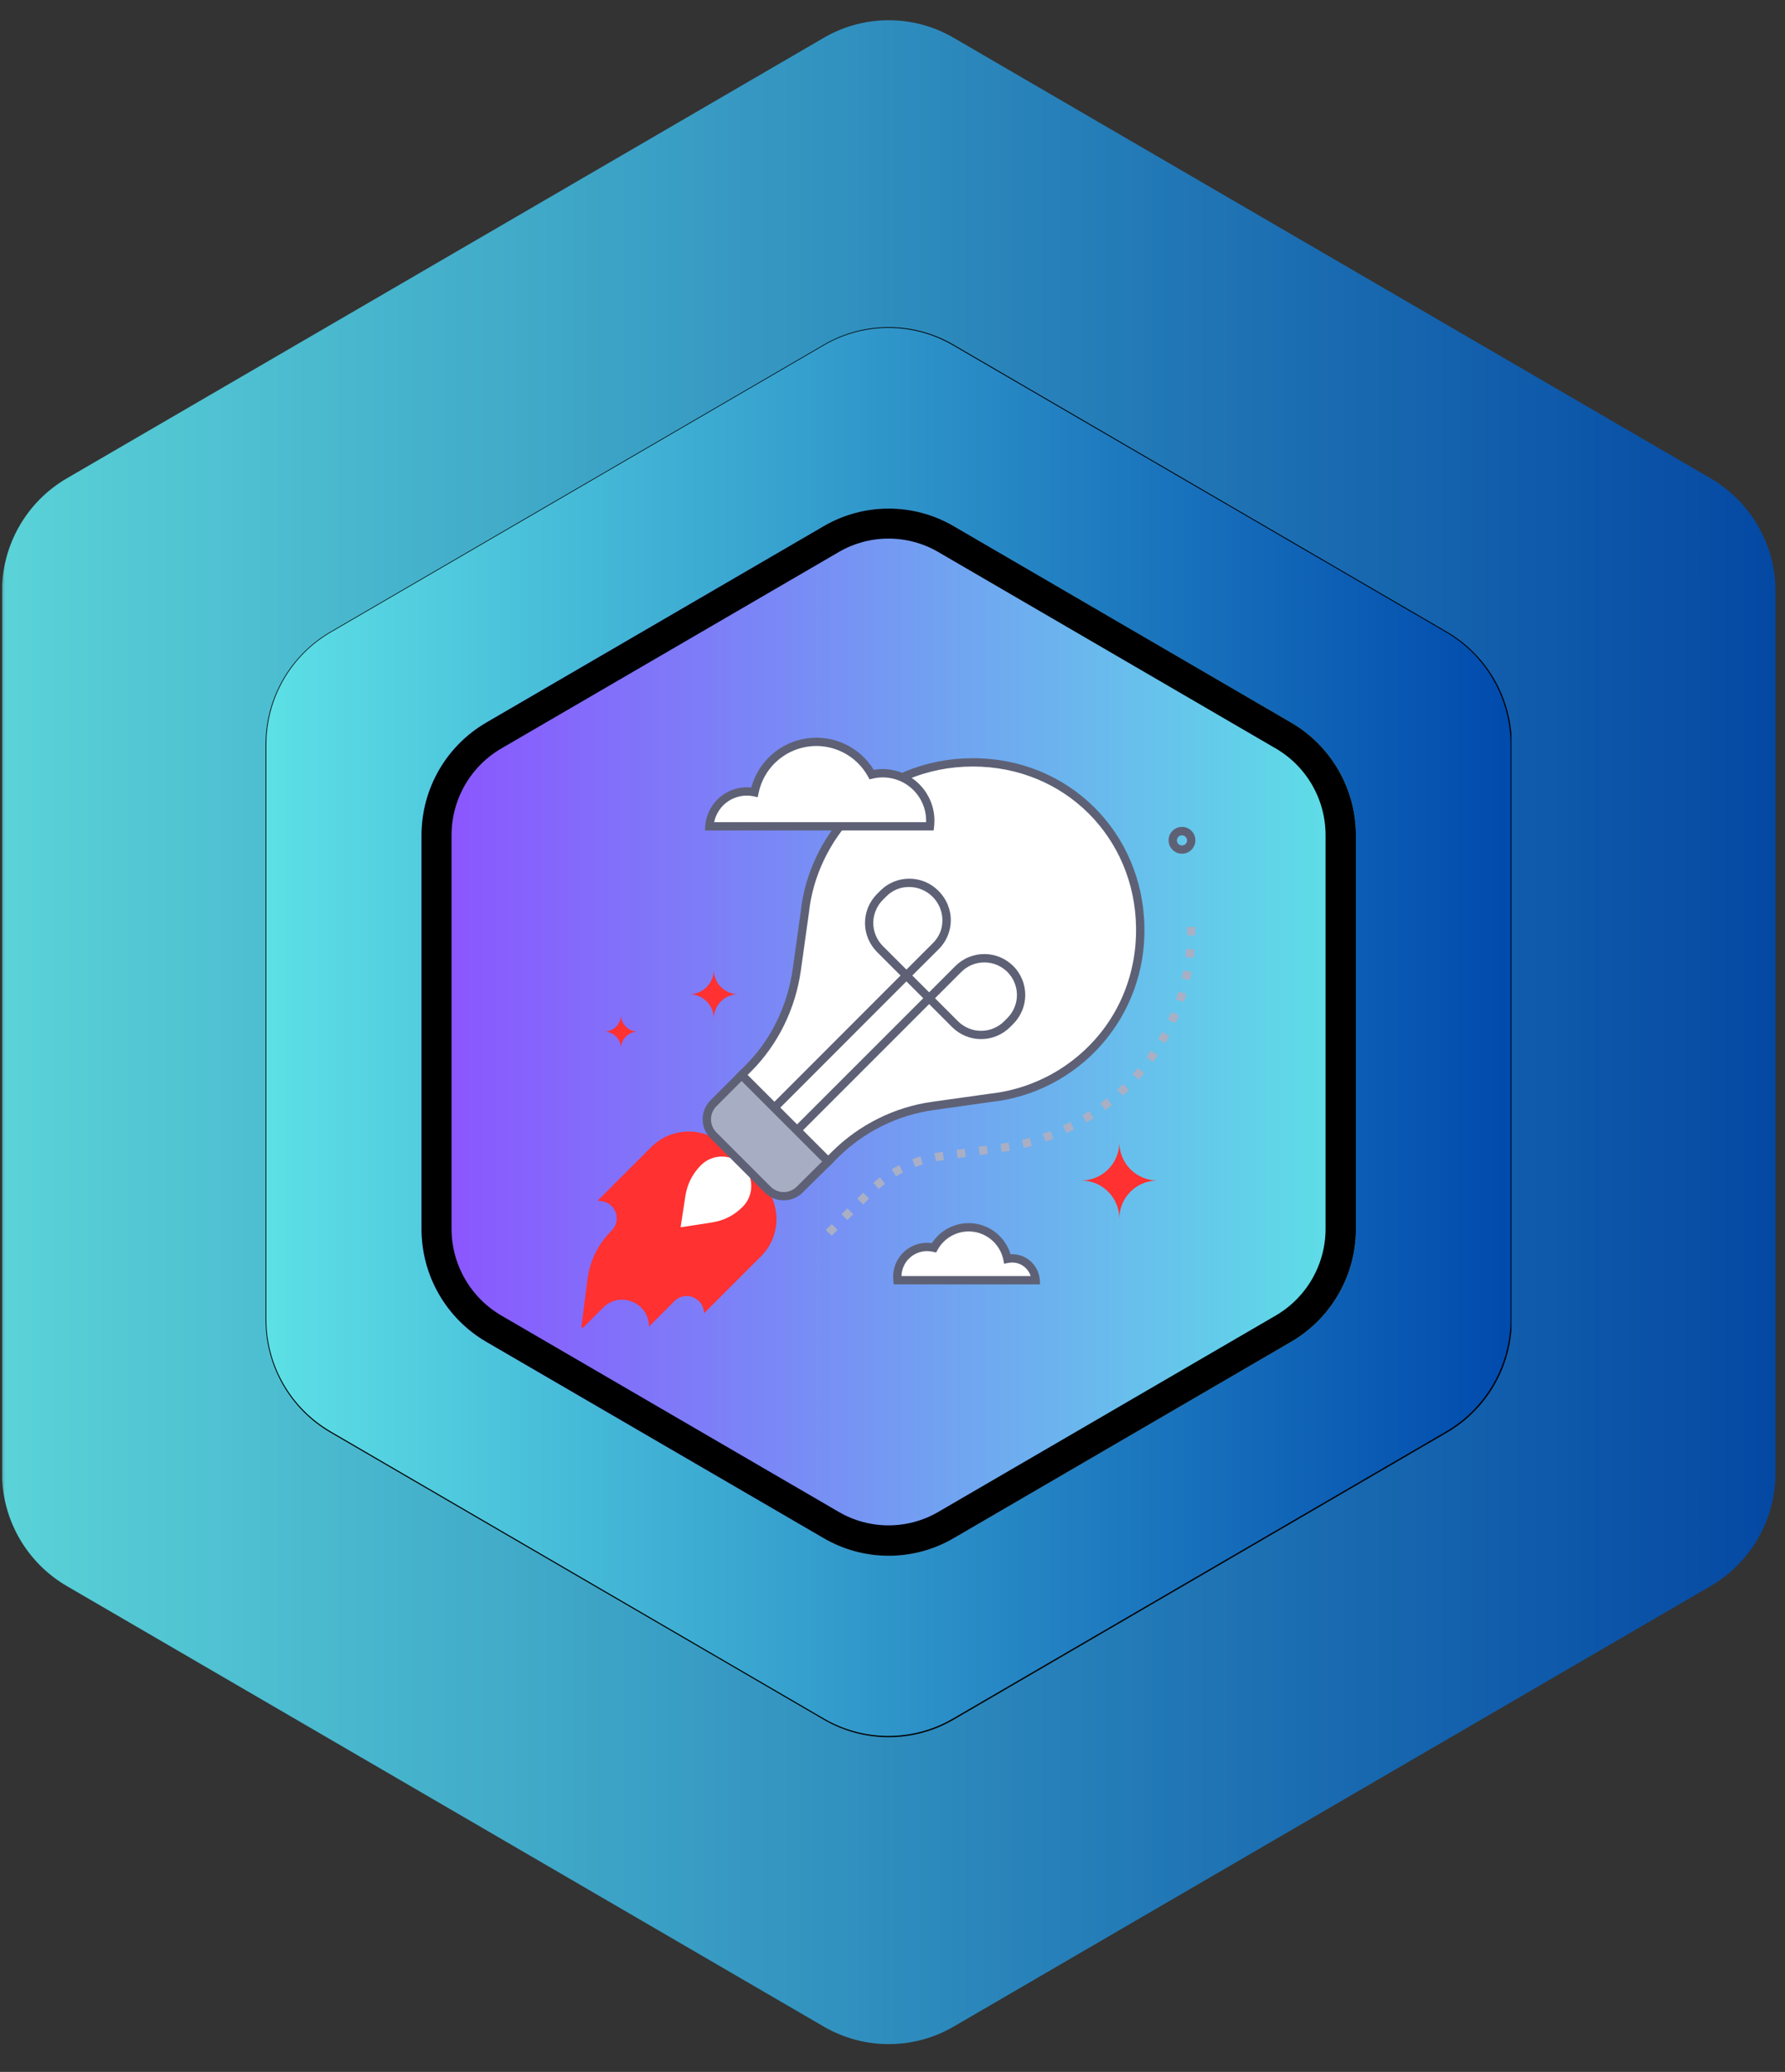 <svg xmlns="http://www.w3.org/2000/svg" xmlns:xlink="http://www.w3.org/1999/xlink" width="237" zoomAndPan="magnify" viewBox="0 0 177.75 206.25" height="275" preserveAspectRatio="xMidYMid meet" version="1.0"><rect x="0" y="0" width="177.75" height="206.25" fill="#333333" stroke="none"/><defs><filter x="0%" y="0%" width="100%" height="100%" id="0eaef77f5b"><feColorMatrix values="0 0 0 0 1 0 0 0 0 1 0 0 0 0 1 0 0 0 1 0" color-interpolation-filters="sRGB"/></filter><clipPath id="260fdcf5a2"><path d="M 0.199 1 L 177 1 L 177 204 L 0.199 204 Z M 0.199 1 " clip-rule="nonzero"/></clipPath><mask id="81a1e0d218"><g filter="url(#0eaef77f5b)"><rect x="-17.775" width="213.3" fill="#000000" y="-20.625" height="247.5" fill-opacity="0.92"/></g></mask><clipPath id="cb2cc9a15f"><path d="M 0.199 1.016 L 176.801 1.016 L 176.801 202.488 L 0.199 202.488 Z M 0.199 1.016 " clip-rule="nonzero"/></clipPath><clipPath id="b636538928"><path d="M 94.957 2.758 L 170.344 46.617 C 174.34 48.945 176.801 53.223 176.801 57.848 L 176.801 145.652 C 176.801 150.281 174.34 154.559 170.344 156.887 L 94.957 200.746 C 90.965 203.066 86.031 203.066 82.039 200.746 L 6.656 156.887 C 2.656 154.559 0.199 150.281 0.199 145.652 L 0.199 57.848 C 0.199 53.223 2.656 48.945 6.656 46.617 L 82.039 2.758 C 86.031 0.434 90.965 0.434 94.957 2.758 Z M 94.957 2.758 " clip-rule="nonzero"/></clipPath><linearGradient x1="0" gradientTransform="matrix(0.69, 0, 0, 0.69, 0.197, -1)" y1="148.945" x2="256" gradientUnits="userSpaceOnUse" y2="148.945" id="2174e3a8fe"><stop stop-opacity="1" stop-color="rgb(36.499%, 87.799%, 90.199%)" offset="0"/><stop stop-opacity="1" stop-color="rgb(36.356%, 87.569%, 90.111%)" offset="0.004"/><stop stop-opacity="1" stop-color="rgb(36.214%, 87.34%, 90.024%)" offset="0.008"/><stop stop-opacity="1" stop-color="rgb(36.07%, 87.109%, 89.937%)" offset="0.012"/><stop stop-opacity="1" stop-color="rgb(35.928%, 86.88%, 89.85%)" offset="0.016"/><stop stop-opacity="1" stop-color="rgb(35.786%, 86.65%, 89.761%)" offset="0.02"/><stop stop-opacity="1" stop-color="rgb(35.645%, 86.421%, 89.674%)" offset="0.023"/><stop stop-opacity="1" stop-color="rgb(35.501%, 86.191%, 89.586%)" offset="0.027"/><stop stop-opacity="1" stop-color="rgb(35.359%, 85.962%, 89.499%)" offset="0.031"/><stop stop-opacity="1" stop-color="rgb(35.216%, 85.732%, 89.412%)" offset="0.035"/><stop stop-opacity="1" stop-color="rgb(35.074%, 85.503%, 89.325%)" offset="0.039"/><stop stop-opacity="1" stop-color="rgb(34.93%, 85.272%, 89.236%)" offset="0.043"/><stop stop-opacity="1" stop-color="rgb(34.789%, 85.043%, 89.149%)" offset="0.047"/><stop stop-opacity="1" stop-color="rgb(34.645%, 84.813%, 89.061%)" offset="0.051"/><stop stop-opacity="1" stop-color="rgb(34.503%, 84.584%, 88.974%)" offset="0.055"/><stop stop-opacity="1" stop-color="rgb(34.36%, 84.354%, 88.885%)" offset="0.059"/><stop stop-opacity="1" stop-color="rgb(34.218%, 84.125%, 88.799%)" offset="0.062"/><stop stop-opacity="1" stop-color="rgb(34.074%, 83.894%, 88.712%)" offset="0.066"/><stop stop-opacity="1" stop-color="rgb(33.932%, 83.665%, 88.625%)" offset="0.07"/><stop stop-opacity="1" stop-color="rgb(33.789%, 83.435%, 88.536%)" offset="0.074"/><stop stop-opacity="1" stop-color="rgb(33.647%, 83.206%, 88.449%)" offset="0.078"/><stop stop-opacity="1" stop-color="rgb(33.504%, 82.976%, 88.361%)" offset="0.082"/><stop stop-opacity="1" stop-color="rgb(33.362%, 82.745%, 88.274%)" offset="0.086"/><stop stop-opacity="1" stop-color="rgb(33.22%, 82.515%, 88.187%)" offset="0.09"/><stop stop-opacity="1" stop-color="rgb(33.078%, 82.286%, 88.1%)" offset="0.094"/><stop stop-opacity="1" stop-color="rgb(32.935%, 82.056%, 88.011%)" offset="0.098"/><stop stop-opacity="1" stop-color="rgb(32.793%, 81.827%, 87.924%)" offset="0.102"/><stop stop-opacity="1" stop-color="rgb(32.649%, 81.596%, 87.836%)" offset="0.105"/><stop stop-opacity="1" stop-color="rgb(32.507%, 81.367%, 87.749%)" offset="0.109"/><stop stop-opacity="1" stop-color="rgb(32.364%, 81.137%, 87.662%)" offset="0.113"/><stop stop-opacity="1" stop-color="rgb(32.222%, 80.908%, 87.575%)" offset="0.117"/><stop stop-opacity="1" stop-color="rgb(32.079%, 80.678%, 87.486%)" offset="0.121"/><stop stop-opacity="1" stop-color="rgb(31.937%, 80.449%, 87.399%)" offset="0.125"/><stop stop-opacity="1" stop-color="rgb(31.793%, 80.219%, 87.311%)" offset="0.129"/><stop stop-opacity="1" stop-color="rgb(31.651%, 79.99%, 87.224%)" offset="0.133"/><stop stop-opacity="1" stop-color="rgb(31.508%, 79.759%, 87.137%)" offset="0.137"/><stop stop-opacity="1" stop-color="rgb(31.366%, 79.53%, 87.05%)" offset="0.141"/><stop stop-opacity="1" stop-color="rgb(31.223%, 79.3%, 86.961%)" offset="0.145"/><stop stop-opacity="1" stop-color="rgb(31.081%, 79.071%, 86.874%)" offset="0.148"/><stop stop-opacity="1" stop-color="rgb(30.939%, 78.841%, 86.786%)" offset="0.152"/><stop stop-opacity="1" stop-color="rgb(30.797%, 78.612%, 86.699%)" offset="0.156"/><stop stop-opacity="1" stop-color="rgb(30.653%, 78.381%, 86.612%)" offset="0.16"/><stop stop-opacity="1" stop-color="rgb(30.511%, 78.152%, 86.525%)" offset="0.164"/><stop stop-opacity="1" stop-color="rgb(30.368%, 77.922%, 86.436%)" offset="0.168"/><stop stop-opacity="1" stop-color="rgb(30.226%, 77.693%, 86.349%)" offset="0.172"/><stop stop-opacity="1" stop-color="rgb(30.083%, 77.463%, 86.261%)" offset="0.176"/><stop stop-opacity="1" stop-color="rgb(29.941%, 77.234%, 86.174%)" offset="0.18"/><stop stop-opacity="1" stop-color="rgb(29.797%, 77.003%, 86.086%)" offset="0.184"/><stop stop-opacity="1" stop-color="rgb(29.655%, 76.775%, 85.999%)" offset="0.188"/><stop stop-opacity="1" stop-color="rgb(29.512%, 76.544%, 85.912%)" offset="0.191"/><stop stop-opacity="1" stop-color="rgb(29.37%, 76.315%, 85.825%)" offset="0.195"/><stop stop-opacity="1" stop-color="rgb(29.227%, 76.085%, 85.736%)" offset="0.199"/><stop stop-opacity="1" stop-color="rgb(29.085%, 75.856%, 85.649%)" offset="0.203"/><stop stop-opacity="1" stop-color="rgb(28.941%, 75.626%, 85.561%)" offset="0.207"/><stop stop-opacity="1" stop-color="rgb(28.799%, 75.397%, 85.474%)" offset="0.211"/><stop stop-opacity="1" stop-color="rgb(28.656%, 75.166%, 85.387%)" offset="0.215"/><stop stop-opacity="1" stop-color="rgb(28.514%, 74.937%, 85.3%)" offset="0.219"/><stop stop-opacity="1" stop-color="rgb(28.372%, 74.707%, 85.211%)" offset="0.223"/><stop stop-opacity="1" stop-color="rgb(28.23%, 74.477%, 85.124%)" offset="0.227"/><stop stop-opacity="1" stop-color="rgb(28.087%, 74.246%, 85.036%)" offset="0.23"/><stop stop-opacity="1" stop-color="rgb(27.945%, 74.017%, 84.949%)" offset="0.234"/><stop stop-opacity="1" stop-color="rgb(27.802%, 73.787%, 84.862%)" offset="0.238"/><stop stop-opacity="1" stop-color="rgb(27.66%, 73.558%, 84.775%)" offset="0.242"/><stop stop-opacity="1" stop-color="rgb(27.516%, 73.328%, 84.686%)" offset="0.246"/><stop stop-opacity="1" stop-color="rgb(27.374%, 73.099%, 84.599%)" offset="0.25"/><stop stop-opacity="1" stop-color="rgb(27.231%, 72.868%, 84.511%)" offset="0.254"/><stop stop-opacity="1" stop-color="rgb(27.089%, 72.639%, 84.424%)" offset="0.258"/><stop stop-opacity="1" stop-color="rgb(26.945%, 72.409%, 84.337%)" offset="0.262"/><stop stop-opacity="1" stop-color="rgb(26.804%, 72.18%, 84.25%)" offset="0.266"/><stop stop-opacity="1" stop-color="rgb(26.66%, 71.95%, 84.161%)" offset="0.27"/><stop stop-opacity="1" stop-color="rgb(26.518%, 71.721%, 84.074%)" offset="0.273"/><stop stop-opacity="1" stop-color="rgb(26.375%, 71.49%, 83.986%)" offset="0.277"/><stop stop-opacity="1" stop-color="rgb(26.233%, 71.262%, 83.899%)" offset="0.281"/><stop stop-opacity="1" stop-color="rgb(26.091%, 71.031%, 83.812%)" offset="0.285"/><stop stop-opacity="1" stop-color="rgb(25.949%, 70.802%, 83.725%)" offset="0.289"/><stop stop-opacity="1" stop-color="rgb(25.806%, 70.572%, 83.636%)" offset="0.293"/><stop stop-opacity="1" stop-color="rgb(25.664%, 70.343%, 83.549%)" offset="0.297"/><stop stop-opacity="1" stop-color="rgb(25.52%, 70.113%, 83.461%)" offset="0.301"/><stop stop-opacity="1" stop-color="rgb(25.378%, 69.884%, 83.374%)" offset="0.305"/><stop stop-opacity="1" stop-color="rgb(25.235%, 69.653%, 83.286%)" offset="0.309"/><stop stop-opacity="1" stop-color="rgb(25.093%, 69.424%, 83.199%)" offset="0.312"/><stop stop-opacity="1" stop-color="rgb(24.95%, 69.194%, 83.112%)" offset="0.316"/><stop stop-opacity="1" stop-color="rgb(24.808%, 68.965%, 83.025%)" offset="0.32"/><stop stop-opacity="1" stop-color="rgb(24.664%, 68.735%, 82.936%)" offset="0.324"/><stop stop-opacity="1" stop-color="rgb(24.522%, 68.506%, 82.849%)" offset="0.328"/><stop stop-opacity="1" stop-color="rgb(24.379%, 68.275%, 82.761%)" offset="0.332"/><stop stop-opacity="1" stop-color="rgb(24.237%, 68.047%, 82.674%)" offset="0.336"/><stop stop-opacity="1" stop-color="rgb(24.094%, 67.816%, 82.587%)" offset="0.34"/><stop stop-opacity="1" stop-color="rgb(23.952%, 67.587%, 82.5%)" offset="0.344"/><stop stop-opacity="1" stop-color="rgb(23.81%, 67.357%, 82.411%)" offset="0.348"/><stop stop-opacity="1" stop-color="rgb(23.668%, 67.128%, 82.324%)" offset="0.352"/><stop stop-opacity="1" stop-color="rgb(23.524%, 66.898%, 82.236%)" offset="0.355"/><stop stop-opacity="1" stop-color="rgb(23.383%, 66.669%, 82.149%)" offset="0.359"/><stop stop-opacity="1" stop-color="rgb(23.239%, 66.438%, 82.062%)" offset="0.363"/><stop stop-opacity="1" stop-color="rgb(23.097%, 66.208%, 81.975%)" offset="0.367"/><stop stop-opacity="1" stop-color="rgb(22.954%, 65.977%, 81.886%)" offset="0.371"/><stop stop-opacity="1" stop-color="rgb(22.812%, 65.749%, 81.799%)" offset="0.375"/><stop stop-opacity="1" stop-color="rgb(22.668%, 65.518%, 81.711%)" offset="0.379"/><stop stop-opacity="1" stop-color="rgb(22.527%, 65.289%, 81.624%)" offset="0.383"/><stop stop-opacity="1" stop-color="rgb(22.383%, 65.059%, 81.537%)" offset="0.387"/><stop stop-opacity="1" stop-color="rgb(22.241%, 64.83%, 81.45%)" offset="0.391"/><stop stop-opacity="1" stop-color="rgb(22.098%, 64.6%, 81.361%)" offset="0.395"/><stop stop-opacity="1" stop-color="rgb(21.956%, 64.371%, 81.274%)" offset="0.398"/><stop stop-opacity="1" stop-color="rgb(21.812%, 64.14%, 81.186%)" offset="0.402"/><stop stop-opacity="1" stop-color="rgb(21.671%, 63.911%, 81.099%)" offset="0.406"/><stop stop-opacity="1" stop-color="rgb(21.527%, 63.681%, 81.012%)" offset="0.41"/><stop stop-opacity="1" stop-color="rgb(21.385%, 63.452%, 80.925%)" offset="0.414"/><stop stop-opacity="1" stop-color="rgb(21.243%, 63.222%, 80.836%)" offset="0.418"/><stop stop-opacity="1" stop-color="rgb(21.101%, 62.993%, 80.75%)" offset="0.422"/><stop stop-opacity="1" stop-color="rgb(20.958%, 62.762%, 80.661%)" offset="0.426"/><stop stop-opacity="1" stop-color="rgb(20.816%, 62.534%, 80.574%)" offset="0.43"/><stop stop-opacity="1" stop-color="rgb(20.673%, 62.303%, 80.486%)" offset="0.434"/><stop stop-opacity="1" stop-color="rgb(20.531%, 62.074%, 80.399%)" offset="0.438"/><stop stop-opacity="1" stop-color="rgb(20.387%, 61.844%, 80.312%)" offset="0.441"/><stop stop-opacity="1" stop-color="rgb(20.245%, 61.615%, 80.225%)" offset="0.445"/><stop stop-opacity="1" stop-color="rgb(20.102%, 61.385%, 80.136%)" offset="0.449"/><stop stop-opacity="1" stop-color="rgb(19.96%, 61.156%, 80.049%)" offset="0.453"/><stop stop-opacity="1" stop-color="rgb(19.817%, 60.925%, 79.961%)" offset="0.457"/><stop stop-opacity="1" stop-color="rgb(19.675%, 60.696%, 79.874%)" offset="0.461"/><stop stop-opacity="1" stop-color="rgb(19.531%, 60.466%, 79.787%)" offset="0.465"/><stop stop-opacity="1" stop-color="rgb(19.389%, 60.237%, 79.7%)" offset="0.469"/><stop stop-opacity="1" stop-color="rgb(19.246%, 60.007%, 79.611%)" offset="0.473"/><stop stop-opacity="1" stop-color="rgb(19.104%, 59.778%, 79.524%)" offset="0.477"/><stop stop-opacity="1" stop-color="rgb(18.962%, 59.547%, 79.436%)" offset="0.48"/><stop stop-opacity="1" stop-color="rgb(18.82%, 59.319%, 79.349%)" offset="0.484"/><stop stop-opacity="1" stop-color="rgb(18.677%, 59.088%, 79.262%)" offset="0.488"/><stop stop-opacity="1" stop-color="rgb(18.535%, 58.859%, 79.175%)" offset="0.492"/><stop stop-opacity="1" stop-color="rgb(18.391%, 58.629%, 79.086%)" offset="0.496"/><stop stop-opacity="1" stop-color="rgb(18.25%, 58.4%, 78.999%)" offset="0.5"/><stop stop-opacity="1" stop-color="rgb(18.106%, 58.17%, 78.911%)" offset="0.504"/><stop stop-opacity="1" stop-color="rgb(17.964%, 57.939%, 78.824%)" offset="0.508"/><stop stop-opacity="1" stop-color="rgb(17.821%, 57.709%, 78.737%)" offset="0.512"/><stop stop-opacity="1" stop-color="rgb(17.679%, 57.48%, 78.65%)" offset="0.516"/><stop stop-opacity="1" stop-color="rgb(17.535%, 57.249%, 78.561%)" offset="0.52"/><stop stop-opacity="1" stop-color="rgb(17.393%, 57.021%, 78.474%)" offset="0.523"/><stop stop-opacity="1" stop-color="rgb(17.25%, 56.79%, 78.386%)" offset="0.527"/><stop stop-opacity="1" stop-color="rgb(17.108%, 56.561%, 78.299%)" offset="0.531"/><stop stop-opacity="1" stop-color="rgb(16.965%, 56.331%, 78.212%)" offset="0.535"/><stop stop-opacity="1" stop-color="rgb(16.823%, 56.102%, 78.125%)" offset="0.539"/><stop stop-opacity="1" stop-color="rgb(16.681%, 55.872%, 78.036%)" offset="0.543"/><stop stop-opacity="1" stop-color="rgb(16.539%, 55.643%, 77.95%)" offset="0.547"/><stop stop-opacity="1" stop-color="rgb(16.396%, 55.412%, 77.861%)" offset="0.551"/><stop stop-opacity="1" stop-color="rgb(16.254%, 55.183%, 77.774%)" offset="0.555"/><stop stop-opacity="1" stop-color="rgb(16.11%, 54.953%, 77.686%)" offset="0.559"/><stop stop-opacity="1" stop-color="rgb(15.968%, 54.724%, 77.599%)" offset="0.562"/><stop stop-opacity="1" stop-color="rgb(15.825%, 54.494%, 77.512%)" offset="0.566"/><stop stop-opacity="1" stop-color="rgb(15.683%, 54.265%, 77.425%)" offset="0.57"/><stop stop-opacity="1" stop-color="rgb(15.54%, 54.034%, 77.336%)" offset="0.574"/><stop stop-opacity="1" stop-color="rgb(15.398%, 53.806%, 77.249%)" offset="0.578"/><stop stop-opacity="1" stop-color="rgb(15.254%, 53.575%, 77.161%)" offset="0.582"/><stop stop-opacity="1" stop-color="rgb(15.112%, 53.346%, 77.074%)" offset="0.586"/><stop stop-opacity="1" stop-color="rgb(14.969%, 53.116%, 76.987%)" offset="0.59"/><stop stop-opacity="1" stop-color="rgb(14.827%, 52.887%, 76.9%)" offset="0.594"/><stop stop-opacity="1" stop-color="rgb(14.684%, 52.657%, 76.811%)" offset="0.598"/><stop stop-opacity="1" stop-color="rgb(14.542%, 52.428%, 76.724%)" offset="0.602"/><stop stop-opacity="1" stop-color="rgb(14.398%, 52.197%, 76.636%)" offset="0.605"/><stop stop-opacity="1" stop-color="rgb(14.256%, 51.968%, 76.549%)" offset="0.609"/><stop stop-opacity="1" stop-color="rgb(14.114%, 51.738%, 76.462%)" offset="0.613"/><stop stop-opacity="1" stop-color="rgb(13.972%, 51.509%, 76.375%)" offset="0.617"/><stop stop-opacity="1" stop-color="rgb(13.829%, 51.279%, 76.286%)" offset="0.621"/><stop stop-opacity="1" stop-color="rgb(13.687%, 51.05%, 76.199%)" offset="0.625"/><stop stop-opacity="1" stop-color="rgb(13.544%, 50.819%, 76.111%)" offset="0.629"/><stop stop-opacity="1" stop-color="rgb(13.402%, 50.591%, 76.024%)" offset="0.633"/><stop stop-opacity="1" stop-color="rgb(13.258%, 50.36%, 75.937%)" offset="0.637"/><stop stop-opacity="1" stop-color="rgb(13.116%, 50.131%, 75.85%)" offset="0.641"/><stop stop-opacity="1" stop-color="rgb(12.973%, 49.901%, 75.761%)" offset="0.645"/><stop stop-opacity="1" stop-color="rgb(12.831%, 49.67%, 75.674%)" offset="0.648"/><stop stop-opacity="1" stop-color="rgb(12.688%, 49.44%, 75.586%)" offset="0.652"/><stop stop-opacity="1" stop-color="rgb(12.546%, 49.211%, 75.499%)" offset="0.656"/><stop stop-opacity="1" stop-color="rgb(12.402%, 48.981%, 75.41%)" offset="0.66"/><stop stop-opacity="1" stop-color="rgb(12.26%, 48.752%, 75.323%)" offset="0.664"/><stop stop-opacity="1" stop-color="rgb(12.117%, 48.521%, 75.237%)" offset="0.668"/><stop stop-opacity="1" stop-color="rgb(11.975%, 48.293%, 75.15%)" offset="0.672"/><stop stop-opacity="1" stop-color="rgb(11.833%, 48.062%, 75.061%)" offset="0.676"/><stop stop-opacity="1" stop-color="rgb(11.691%, 47.833%, 74.974%)" offset="0.68"/><stop stop-opacity="1" stop-color="rgb(11.548%, 47.603%, 74.886%)" offset="0.684"/><stop stop-opacity="1" stop-color="rgb(11.406%, 47.374%, 74.799%)" offset="0.688"/><stop stop-opacity="1" stop-color="rgb(11.263%, 47.144%, 74.712%)" offset="0.691"/><stop stop-opacity="1" stop-color="rgb(11.121%, 46.915%, 74.625%)" offset="0.695"/><stop stop-opacity="1" stop-color="rgb(10.977%, 46.684%, 74.536%)" offset="0.699"/><stop stop-opacity="1" stop-color="rgb(10.835%, 46.455%, 74.449%)" offset="0.703"/><stop stop-opacity="1" stop-color="rgb(10.692%, 46.225%, 74.361%)" offset="0.707"/><stop stop-opacity="1" stop-color="rgb(10.55%, 45.996%, 74.274%)" offset="0.711"/><stop stop-opacity="1" stop-color="rgb(10.406%, 45.766%, 74.187%)" offset="0.715"/><stop stop-opacity="1" stop-color="rgb(10.265%, 45.537%, 74.1%)" offset="0.719"/><stop stop-opacity="1" stop-color="rgb(10.121%, 45.306%, 74.011%)" offset="0.723"/><stop stop-opacity="1" stop-color="rgb(9.979%, 45.078%, 73.924%)" offset="0.727"/><stop stop-opacity="1" stop-color="rgb(9.836%, 44.847%, 73.836%)" offset="0.73"/><stop stop-opacity="1" stop-color="rgb(9.694%, 44.618%, 73.749%)" offset="0.734"/><stop stop-opacity="1" stop-color="rgb(9.552%, 44.388%, 73.662%)" offset="0.738"/><stop stop-opacity="1" stop-color="rgb(9.41%, 44.159%, 73.575%)" offset="0.742"/><stop stop-opacity="1" stop-color="rgb(9.267%, 43.929%, 73.486%)" offset="0.746"/><stop stop-opacity="1" stop-color="rgb(9.125%, 43.7%, 73.399%)" offset="0.75"/><stop stop-opacity="1" stop-color="rgb(8.981%, 43.469%, 73.311%)" offset="0.754"/><stop stop-opacity="1" stop-color="rgb(8.839%, 43.24%, 73.224%)" offset="0.758"/><stop stop-opacity="1" stop-color="rgb(8.696%, 43.01%, 73.137%)" offset="0.762"/><stop stop-opacity="1" stop-color="rgb(8.554%, 42.781%, 73.05%)" offset="0.766"/><stop stop-opacity="1" stop-color="rgb(8.411%, 42.551%, 72.961%)" offset="0.77"/><stop stop-opacity="1" stop-color="rgb(8.269%, 42.322%, 72.874%)" offset="0.773"/><stop stop-opacity="1" stop-color="rgb(8.125%, 42.091%, 72.786%)" offset="0.777"/><stop stop-opacity="1" stop-color="rgb(7.983%, 41.862%, 72.699%)" offset="0.781"/><stop stop-opacity="1" stop-color="rgb(7.84%, 41.632%, 72.61%)" offset="0.785"/><stop stop-opacity="1" stop-color="rgb(7.698%, 41.402%, 72.523%)" offset="0.789"/><stop stop-opacity="1" stop-color="rgb(7.555%, 41.171%, 72.437%)" offset="0.793"/><stop stop-opacity="1" stop-color="rgb(7.413%, 40.942%, 72.35%)" offset="0.797"/><stop stop-opacity="1" stop-color="rgb(7.269%, 40.712%, 72.261%)" offset="0.801"/><stop stop-opacity="1" stop-color="rgb(7.127%, 40.483%, 72.174%)" offset="0.805"/><stop stop-opacity="1" stop-color="rgb(6.985%, 40.253%, 72.086%)" offset="0.809"/><stop stop-opacity="1" stop-color="rgb(6.844%, 40.024%, 71.999%)" offset="0.812"/><stop stop-opacity="1" stop-color="rgb(6.7%, 39.793%, 71.912%)" offset="0.816"/><stop stop-opacity="1" stop-color="rgb(6.558%, 39.565%, 71.825%)" offset="0.82"/><stop stop-opacity="1" stop-color="rgb(6.415%, 39.334%, 71.736%)" offset="0.824"/><stop stop-opacity="1" stop-color="rgb(6.273%, 39.105%, 71.649%)" offset="0.828"/><stop stop-opacity="1" stop-color="rgb(6.129%, 38.875%, 71.561%)" offset="0.832"/><stop stop-opacity="1" stop-color="rgb(5.988%, 38.646%, 71.474%)" offset="0.836"/><stop stop-opacity="1" stop-color="rgb(5.844%, 38.416%, 71.387%)" offset="0.84"/><stop stop-opacity="1" stop-color="rgb(5.702%, 38.187%, 71.3%)" offset="0.844"/><stop stop-opacity="1" stop-color="rgb(5.559%, 37.956%, 71.211%)" offset="0.848"/><stop stop-opacity="1" stop-color="rgb(5.417%, 37.727%, 71.124%)" offset="0.852"/><stop stop-opacity="1" stop-color="rgb(5.273%, 37.497%, 71.036%)" offset="0.855"/><stop stop-opacity="1" stop-color="rgb(5.132%, 37.268%, 70.949%)" offset="0.859"/><stop stop-opacity="1" stop-color="rgb(4.988%, 37.038%, 70.862%)" offset="0.863"/><stop stop-opacity="1" stop-color="rgb(4.846%, 36.809%, 70.775%)" offset="0.867"/><stop stop-opacity="1" stop-color="rgb(4.704%, 36.578%, 70.686%)" offset="0.871"/><stop stop-opacity="1" stop-color="rgb(4.562%, 36.349%, 70.599%)" offset="0.875"/><stop stop-opacity="1" stop-color="rgb(4.419%, 36.119%, 70.511%)" offset="0.879"/><stop stop-opacity="1" stop-color="rgb(4.277%, 35.89%, 70.424%)" offset="0.883"/><stop stop-opacity="1" stop-color="rgb(4.134%, 35.66%, 70.337%)" offset="0.887"/><stop stop-opacity="1" stop-color="rgb(3.992%, 35.431%, 70.25%)" offset="0.891"/><stop stop-opacity="1" stop-color="rgb(3.848%, 35.2%, 70.161%)" offset="0.895"/><stop stop-opacity="1" stop-color="rgb(3.706%, 34.972%, 70.074%)" offset="0.898"/><stop stop-opacity="1" stop-color="rgb(3.563%, 34.741%, 69.986%)" offset="0.902"/><stop stop-opacity="1" stop-color="rgb(3.421%, 34.512%, 69.899%)" offset="0.906"/><stop stop-opacity="1" stop-color="rgb(3.278%, 34.282%, 69.81%)" offset="0.91"/><stop stop-opacity="1" stop-color="rgb(3.136%, 34.053%, 69.724%)" offset="0.914"/><stop stop-opacity="1" stop-color="rgb(2.992%, 33.823%, 69.637%)" offset="0.918"/><stop stop-opacity="1" stop-color="rgb(2.85%, 33.592%, 69.55%)" offset="0.922"/><stop stop-opacity="1" stop-color="rgb(2.707%, 33.362%, 69.461%)" offset="0.926"/><stop stop-opacity="1" stop-color="rgb(2.565%, 33.133%, 69.374%)" offset="0.93"/><stop stop-opacity="1" stop-color="rgb(2.423%, 32.903%, 69.286%)" offset="0.934"/><stop stop-opacity="1" stop-color="rgb(2.281%, 32.674%, 69.199%)" offset="0.938"/><stop stop-opacity="1" stop-color="rgb(2.138%, 32.443%, 69.112%)" offset="0.941"/><stop stop-opacity="1" stop-color="rgb(1.996%, 32.214%, 69.025%)" offset="0.945"/><stop stop-opacity="1" stop-color="rgb(1.852%, 31.984%, 68.936%)" offset="0.949"/><stop stop-opacity="1" stop-color="rgb(1.711%, 31.755%, 68.849%)" offset="0.953"/><stop stop-opacity="1" stop-color="rgb(1.567%, 31.525%, 68.761%)" offset="0.957"/><stop stop-opacity="1" stop-color="rgb(1.425%, 31.296%, 68.674%)" offset="0.961"/><stop stop-opacity="1" stop-color="rgb(1.282%, 31.065%, 68.587%)" offset="0.965"/><stop stop-opacity="1" stop-color="rgb(1.14%, 30.836%, 68.5%)" offset="0.969"/><stop stop-opacity="1" stop-color="rgb(0.996%, 30.606%, 68.411%)" offset="0.973"/><stop stop-opacity="1" stop-color="rgb(0.854%, 30.377%, 68.324%)" offset="0.977"/><stop stop-opacity="1" stop-color="rgb(0.711%, 30.147%, 68.236%)" offset="0.98"/><stop stop-opacity="1" stop-color="rgb(0.569%, 29.918%, 68.149%)" offset="0.984"/><stop stop-opacity="1" stop-color="rgb(0.426%, 29.688%, 68.062%)" offset="0.988"/><stop stop-opacity="1" stop-color="rgb(0.284%, 29.459%, 67.975%)" offset="0.992"/><stop stop-opacity="1" stop-color="rgb(0.142%, 29.228%, 67.886%)" offset="0.996"/><stop stop-opacity="1" stop-color="rgb(0%, 28.999%, 67.799%)" offset="1"/></linearGradient><clipPath id="c4191176aa"><rect x="0" width="177" y="0" height="203"/></clipPath><clipPath id="9ca38cdcad"><path d="M 26.445 32.559 L 150.551 32.559 L 150.551 172.941 L 26.445 172.941 Z M 26.445 32.559 " clip-rule="nonzero"/></clipPath><clipPath id="edab0a31de"><path d="M 94.957 34.301 L 144.094 62.891 C 148.094 65.215 150.551 69.492 150.551 74.121 L 150.551 131.383 C 150.551 136.008 148.094 140.285 144.094 142.613 L 94.957 171.199 C 90.965 173.523 86.031 173.523 82.039 171.199 L 32.906 142.613 C 28.906 140.285 26.445 136.008 26.445 131.383 L 26.445 74.121 C 26.445 69.492 28.906 65.215 32.906 62.891 L 82.039 34.301 C 86.031 31.98 90.965 31.98 94.957 34.301 Z M 94.957 34.301 " clip-rule="nonzero"/></clipPath><linearGradient x1="-0" gradientTransform="matrix(0.485, 0, 0, 0.485, 26.446, 30.544)" y1="148.945" x2="256" gradientUnits="userSpaceOnUse" y2="148.945" id="add26559ac"><stop stop-opacity="1" stop-color="rgb(36.499%, 87.799%, 90.199%)" offset="0"/><stop stop-opacity="1" stop-color="rgb(36.356%, 87.569%, 90.111%)" offset="0.004"/><stop stop-opacity="1" stop-color="rgb(36.214%, 87.34%, 90.024%)" offset="0.008"/><stop stop-opacity="1" stop-color="rgb(36.07%, 87.109%, 89.937%)" offset="0.012"/><stop stop-opacity="1" stop-color="rgb(35.928%, 86.88%, 89.85%)" offset="0.016"/><stop stop-opacity="1" stop-color="rgb(35.786%, 86.65%, 89.761%)" offset="0.02"/><stop stop-opacity="1" stop-color="rgb(35.645%, 86.421%, 89.674%)" offset="0.023"/><stop stop-opacity="1" stop-color="rgb(35.501%, 86.191%, 89.586%)" offset="0.027"/><stop stop-opacity="1" stop-color="rgb(35.359%, 85.962%, 89.499%)" offset="0.031"/><stop stop-opacity="1" stop-color="rgb(35.216%, 85.732%, 89.412%)" offset="0.035"/><stop stop-opacity="1" stop-color="rgb(35.074%, 85.503%, 89.325%)" offset="0.039"/><stop stop-opacity="1" stop-color="rgb(34.93%, 85.272%, 89.236%)" offset="0.043"/><stop stop-opacity="1" stop-color="rgb(34.789%, 85.043%, 89.149%)" offset="0.047"/><stop stop-opacity="1" stop-color="rgb(34.645%, 84.813%, 89.061%)" offset="0.051"/><stop stop-opacity="1" stop-color="rgb(34.503%, 84.584%, 88.974%)" offset="0.055"/><stop stop-opacity="1" stop-color="rgb(34.36%, 84.354%, 88.885%)" offset="0.059"/><stop stop-opacity="1" stop-color="rgb(34.218%, 84.125%, 88.799%)" offset="0.062"/><stop stop-opacity="1" stop-color="rgb(34.074%, 83.894%, 88.712%)" offset="0.066"/><stop stop-opacity="1" stop-color="rgb(33.932%, 83.665%, 88.625%)" offset="0.07"/><stop stop-opacity="1" stop-color="rgb(33.789%, 83.435%, 88.536%)" offset="0.074"/><stop stop-opacity="1" stop-color="rgb(33.647%, 83.206%, 88.449%)" offset="0.078"/><stop stop-opacity="1" stop-color="rgb(33.504%, 82.976%, 88.361%)" offset="0.082"/><stop stop-opacity="1" stop-color="rgb(33.362%, 82.745%, 88.274%)" offset="0.086"/><stop stop-opacity="1" stop-color="rgb(33.22%, 82.515%, 88.187%)" offset="0.09"/><stop stop-opacity="1" stop-color="rgb(33.078%, 82.286%, 88.1%)" offset="0.094"/><stop stop-opacity="1" stop-color="rgb(32.935%, 82.056%, 88.011%)" offset="0.098"/><stop stop-opacity="1" stop-color="rgb(32.793%, 81.827%, 87.924%)" offset="0.102"/><stop stop-opacity="1" stop-color="rgb(32.649%, 81.596%, 87.836%)" offset="0.105"/><stop stop-opacity="1" stop-color="rgb(32.507%, 81.367%, 87.749%)" offset="0.109"/><stop stop-opacity="1" stop-color="rgb(32.364%, 81.137%, 87.662%)" offset="0.113"/><stop stop-opacity="1" stop-color="rgb(32.222%, 80.908%, 87.575%)" offset="0.117"/><stop stop-opacity="1" stop-color="rgb(32.079%, 80.678%, 87.486%)" offset="0.121"/><stop stop-opacity="1" stop-color="rgb(31.937%, 80.449%, 87.399%)" offset="0.125"/><stop stop-opacity="1" stop-color="rgb(31.793%, 80.219%, 87.311%)" offset="0.129"/><stop stop-opacity="1" stop-color="rgb(31.651%, 79.99%, 87.224%)" offset="0.133"/><stop stop-opacity="1" stop-color="rgb(31.508%, 79.759%, 87.137%)" offset="0.137"/><stop stop-opacity="1" stop-color="rgb(31.366%, 79.53%, 87.05%)" offset="0.141"/><stop stop-opacity="1" stop-color="rgb(31.223%, 79.3%, 86.961%)" offset="0.145"/><stop stop-opacity="1" stop-color="rgb(31.081%, 79.071%, 86.874%)" offset="0.148"/><stop stop-opacity="1" stop-color="rgb(30.939%, 78.841%, 86.786%)" offset="0.152"/><stop stop-opacity="1" stop-color="rgb(30.797%, 78.612%, 86.699%)" offset="0.156"/><stop stop-opacity="1" stop-color="rgb(30.653%, 78.381%, 86.612%)" offset="0.16"/><stop stop-opacity="1" stop-color="rgb(30.511%, 78.152%, 86.525%)" offset="0.164"/><stop stop-opacity="1" stop-color="rgb(30.368%, 77.922%, 86.436%)" offset="0.168"/><stop stop-opacity="1" stop-color="rgb(30.226%, 77.693%, 86.349%)" offset="0.172"/><stop stop-opacity="1" stop-color="rgb(30.083%, 77.463%, 86.261%)" offset="0.176"/><stop stop-opacity="1" stop-color="rgb(29.941%, 77.234%, 86.174%)" offset="0.18"/><stop stop-opacity="1" stop-color="rgb(29.797%, 77.003%, 86.086%)" offset="0.184"/><stop stop-opacity="1" stop-color="rgb(29.655%, 76.775%, 85.999%)" offset="0.188"/><stop stop-opacity="1" stop-color="rgb(29.512%, 76.544%, 85.912%)" offset="0.191"/><stop stop-opacity="1" stop-color="rgb(29.37%, 76.315%, 85.825%)" offset="0.195"/><stop stop-opacity="1" stop-color="rgb(29.227%, 76.085%, 85.736%)" offset="0.199"/><stop stop-opacity="1" stop-color="rgb(29.085%, 75.856%, 85.649%)" offset="0.203"/><stop stop-opacity="1" stop-color="rgb(28.941%, 75.626%, 85.561%)" offset="0.207"/><stop stop-opacity="1" stop-color="rgb(28.799%, 75.397%, 85.474%)" offset="0.211"/><stop stop-opacity="1" stop-color="rgb(28.658%, 75.166%, 85.387%)" offset="0.215"/><stop stop-opacity="1" stop-color="rgb(28.516%, 74.937%, 85.3%)" offset="0.219"/><stop stop-opacity="1" stop-color="rgb(28.372%, 74.707%, 85.211%)" offset="0.223"/><stop stop-opacity="1" stop-color="rgb(28.23%, 74.477%, 85.124%)" offset="0.227"/><stop stop-opacity="1" stop-color="rgb(28.087%, 74.246%, 85.036%)" offset="0.23"/><stop stop-opacity="1" stop-color="rgb(27.945%, 74.017%, 84.949%)" offset="0.234"/><stop stop-opacity="1" stop-color="rgb(27.802%, 73.787%, 84.862%)" offset="0.238"/><stop stop-opacity="1" stop-color="rgb(27.66%, 73.558%, 84.775%)" offset="0.242"/><stop stop-opacity="1" stop-color="rgb(27.516%, 73.328%, 84.686%)" offset="0.246"/><stop stop-opacity="1" stop-color="rgb(27.374%, 73.099%, 84.599%)" offset="0.25"/><stop stop-opacity="1" stop-color="rgb(27.231%, 72.868%, 84.511%)" offset="0.254"/><stop stop-opacity="1" stop-color="rgb(27.089%, 72.639%, 84.424%)" offset="0.258"/><stop stop-opacity="1" stop-color="rgb(26.945%, 72.409%, 84.337%)" offset="0.262"/><stop stop-opacity="1" stop-color="rgb(26.804%, 72.18%, 84.25%)" offset="0.266"/><stop stop-opacity="1" stop-color="rgb(26.66%, 71.95%, 84.161%)" offset="0.27"/><stop stop-opacity="1" stop-color="rgb(26.518%, 71.721%, 84.074%)" offset="0.273"/><stop stop-opacity="1" stop-color="rgb(26.375%, 71.49%, 83.986%)" offset="0.277"/><stop stop-opacity="1" stop-color="rgb(26.233%, 71.262%, 83.899%)" offset="0.281"/><stop stop-opacity="1" stop-color="rgb(26.091%, 71.031%, 83.812%)" offset="0.285"/><stop stop-opacity="1" stop-color="rgb(25.949%, 70.802%, 83.725%)" offset="0.289"/><stop stop-opacity="1" stop-color="rgb(25.806%, 70.572%, 83.636%)" offset="0.293"/><stop stop-opacity="1" stop-color="rgb(25.664%, 70.343%, 83.549%)" offset="0.297"/><stop stop-opacity="1" stop-color="rgb(25.52%, 70.113%, 83.461%)" offset="0.301"/><stop stop-opacity="1" stop-color="rgb(25.378%, 69.884%, 83.374%)" offset="0.305"/><stop stop-opacity="1" stop-color="rgb(25.235%, 69.653%, 83.286%)" offset="0.309"/><stop stop-opacity="1" stop-color="rgb(25.093%, 69.424%, 83.199%)" offset="0.312"/><stop stop-opacity="1" stop-color="rgb(24.95%, 69.194%, 83.112%)" offset="0.316"/><stop stop-opacity="1" stop-color="rgb(24.808%, 68.965%, 83.025%)" offset="0.32"/><stop stop-opacity="1" stop-color="rgb(24.664%, 68.735%, 82.936%)" offset="0.324"/><stop stop-opacity="1" stop-color="rgb(24.522%, 68.506%, 82.849%)" offset="0.328"/><stop stop-opacity="1" stop-color="rgb(24.379%, 68.275%, 82.761%)" offset="0.332"/><stop stop-opacity="1" stop-color="rgb(24.237%, 68.047%, 82.674%)" offset="0.336"/><stop stop-opacity="1" stop-color="rgb(24.094%, 67.816%, 82.587%)" offset="0.34"/><stop stop-opacity="1" stop-color="rgb(23.952%, 67.587%, 82.5%)" offset="0.344"/><stop stop-opacity="1" stop-color="rgb(23.81%, 67.357%, 82.411%)" offset="0.348"/><stop stop-opacity="1" stop-color="rgb(23.668%, 67.128%, 82.324%)" offset="0.352"/><stop stop-opacity="1" stop-color="rgb(23.524%, 66.898%, 82.236%)" offset="0.355"/><stop stop-opacity="1" stop-color="rgb(23.383%, 66.669%, 82.149%)" offset="0.359"/><stop stop-opacity="1" stop-color="rgb(23.239%, 66.438%, 82.062%)" offset="0.363"/><stop stop-opacity="1" stop-color="rgb(23.097%, 66.208%, 81.975%)" offset="0.367"/><stop stop-opacity="1" stop-color="rgb(22.954%, 65.977%, 81.886%)" offset="0.371"/><stop stop-opacity="1" stop-color="rgb(22.812%, 65.749%, 81.799%)" offset="0.375"/><stop stop-opacity="1" stop-color="rgb(22.668%, 65.518%, 81.711%)" offset="0.379"/><stop stop-opacity="1" stop-color="rgb(22.527%, 65.289%, 81.624%)" offset="0.383"/><stop stop-opacity="1" stop-color="rgb(22.383%, 65.059%, 81.537%)" offset="0.387"/><stop stop-opacity="1" stop-color="rgb(22.241%, 64.83%, 81.45%)" offset="0.391"/><stop stop-opacity="1" stop-color="rgb(22.098%, 64.6%, 81.361%)" offset="0.395"/><stop stop-opacity="1" stop-color="rgb(21.956%, 64.371%, 81.274%)" offset="0.398"/><stop stop-opacity="1" stop-color="rgb(21.812%, 64.14%, 81.186%)" offset="0.402"/><stop stop-opacity="1" stop-color="rgb(21.671%, 63.911%, 81.099%)" offset="0.406"/><stop stop-opacity="1" stop-color="rgb(21.529%, 63.681%, 81.012%)" offset="0.41"/><stop stop-opacity="1" stop-color="rgb(21.387%, 63.452%, 80.925%)" offset="0.414"/><stop stop-opacity="1" stop-color="rgb(21.243%, 63.222%, 80.836%)" offset="0.418"/><stop stop-opacity="1" stop-color="rgb(21.101%, 62.993%, 80.75%)" offset="0.422"/><stop stop-opacity="1" stop-color="rgb(20.958%, 62.762%, 80.661%)" offset="0.426"/><stop stop-opacity="1" stop-color="rgb(20.816%, 62.534%, 80.574%)" offset="0.43"/><stop stop-opacity="1" stop-color="rgb(20.673%, 62.303%, 80.486%)" offset="0.434"/><stop stop-opacity="1" stop-color="rgb(20.531%, 62.074%, 80.399%)" offset="0.438"/><stop stop-opacity="1" stop-color="rgb(20.387%, 61.844%, 80.312%)" offset="0.441"/><stop stop-opacity="1" stop-color="rgb(20.245%, 61.615%, 80.225%)" offset="0.445"/><stop stop-opacity="1" stop-color="rgb(20.102%, 61.385%, 80.136%)" offset="0.449"/><stop stop-opacity="1" stop-color="rgb(19.96%, 61.156%, 80.049%)" offset="0.453"/><stop stop-opacity="1" stop-color="rgb(19.817%, 60.925%, 79.961%)" offset="0.457"/><stop stop-opacity="1" stop-color="rgb(19.675%, 60.696%, 79.874%)" offset="0.461"/><stop stop-opacity="1" stop-color="rgb(19.531%, 60.466%, 79.787%)" offset="0.465"/><stop stop-opacity="1" stop-color="rgb(19.389%, 60.237%, 79.7%)" offset="0.469"/><stop stop-opacity="1" stop-color="rgb(19.246%, 60.007%, 79.611%)" offset="0.473"/><stop stop-opacity="1" stop-color="rgb(19.104%, 59.778%, 79.524%)" offset="0.477"/><stop stop-opacity="1" stop-color="rgb(18.962%, 59.547%, 79.436%)" offset="0.48"/><stop stop-opacity="1" stop-color="rgb(18.82%, 59.319%, 79.349%)" offset="0.484"/><stop stop-opacity="1" stop-color="rgb(18.677%, 59.088%, 79.262%)" offset="0.488"/><stop stop-opacity="1" stop-color="rgb(18.535%, 58.859%, 79.175%)" offset="0.492"/><stop stop-opacity="1" stop-color="rgb(18.391%, 58.629%, 79.086%)" offset="0.496"/><stop stop-opacity="1" stop-color="rgb(18.25%, 58.4%, 78.999%)" offset="0.5"/><stop stop-opacity="1" stop-color="rgb(18.106%, 58.17%, 78.911%)" offset="0.504"/><stop stop-opacity="1" stop-color="rgb(17.964%, 57.939%, 78.824%)" offset="0.508"/><stop stop-opacity="1" stop-color="rgb(17.821%, 57.709%, 78.737%)" offset="0.512"/><stop stop-opacity="1" stop-color="rgb(17.679%, 57.48%, 78.65%)" offset="0.516"/><stop stop-opacity="1" stop-color="rgb(17.535%, 57.249%, 78.561%)" offset="0.52"/><stop stop-opacity="1" stop-color="rgb(17.393%, 57.021%, 78.474%)" offset="0.523"/><stop stop-opacity="1" stop-color="rgb(17.25%, 56.79%, 78.386%)" offset="0.527"/><stop stop-opacity="1" stop-color="rgb(17.108%, 56.561%, 78.299%)" offset="0.531"/><stop stop-opacity="1" stop-color="rgb(16.965%, 56.331%, 78.212%)" offset="0.535"/><stop stop-opacity="1" stop-color="rgb(16.823%, 56.102%, 78.125%)" offset="0.539"/><stop stop-opacity="1" stop-color="rgb(16.681%, 55.872%, 78.036%)" offset="0.543"/><stop stop-opacity="1" stop-color="rgb(16.539%, 55.643%, 77.95%)" offset="0.547"/><stop stop-opacity="1" stop-color="rgb(16.396%, 55.412%, 77.861%)" offset="0.551"/><stop stop-opacity="1" stop-color="rgb(16.254%, 55.183%, 77.774%)" offset="0.555"/><stop stop-opacity="1" stop-color="rgb(16.11%, 54.953%, 77.686%)" offset="0.559"/><stop stop-opacity="1" stop-color="rgb(15.968%, 54.724%, 77.599%)" offset="0.562"/><stop stop-opacity="1" stop-color="rgb(15.825%, 54.494%, 77.512%)" offset="0.566"/><stop stop-opacity="1" stop-color="rgb(15.683%, 54.265%, 77.425%)" offset="0.57"/><stop stop-opacity="1" stop-color="rgb(15.54%, 54.034%, 77.336%)" offset="0.574"/><stop stop-opacity="1" stop-color="rgb(15.398%, 53.806%, 77.249%)" offset="0.578"/><stop stop-opacity="1" stop-color="rgb(15.254%, 53.575%, 77.161%)" offset="0.582"/><stop stop-opacity="1" stop-color="rgb(15.112%, 53.346%, 77.074%)" offset="0.586"/><stop stop-opacity="1" stop-color="rgb(14.969%, 53.116%, 76.987%)" offset="0.59"/><stop stop-opacity="1" stop-color="rgb(14.827%, 52.887%, 76.9%)" offset="0.594"/><stop stop-opacity="1" stop-color="rgb(14.684%, 52.657%, 76.811%)" offset="0.598"/><stop stop-opacity="1" stop-color="rgb(14.542%, 52.428%, 76.724%)" offset="0.602"/><stop stop-opacity="1" stop-color="rgb(14.4%, 52.197%, 76.636%)" offset="0.605"/><stop stop-opacity="1" stop-color="rgb(14.258%, 51.968%, 76.549%)" offset="0.609"/><stop stop-opacity="1" stop-color="rgb(14.114%, 51.738%, 76.462%)" offset="0.613"/><stop stop-opacity="1" stop-color="rgb(13.972%, 51.509%, 76.375%)" offset="0.617"/><stop stop-opacity="1" stop-color="rgb(13.829%, 51.279%, 76.286%)" offset="0.621"/><stop stop-opacity="1" stop-color="rgb(13.687%, 51.05%, 76.199%)" offset="0.625"/><stop stop-opacity="1" stop-color="rgb(13.544%, 50.819%, 76.111%)" offset="0.629"/><stop stop-opacity="1" stop-color="rgb(13.402%, 50.591%, 76.024%)" offset="0.633"/><stop stop-opacity="1" stop-color="rgb(13.258%, 50.36%, 75.937%)" offset="0.637"/><stop stop-opacity="1" stop-color="rgb(13.116%, 50.131%, 75.85%)" offset="0.641"/><stop stop-opacity="1" stop-color="rgb(12.973%, 49.901%, 75.761%)" offset="0.645"/><stop stop-opacity="1" stop-color="rgb(12.831%, 49.67%, 75.674%)" offset="0.648"/><stop stop-opacity="1" stop-color="rgb(12.688%, 49.44%, 75.586%)" offset="0.652"/><stop stop-opacity="1" stop-color="rgb(12.546%, 49.211%, 75.499%)" offset="0.656"/><stop stop-opacity="1" stop-color="rgb(12.402%, 48.981%, 75.41%)" offset="0.66"/><stop stop-opacity="1" stop-color="rgb(12.26%, 48.752%, 75.323%)" offset="0.664"/><stop stop-opacity="1" stop-color="rgb(12.117%, 48.521%, 75.237%)" offset="0.668"/><stop stop-opacity="1" stop-color="rgb(11.975%, 48.293%, 75.15%)" offset="0.672"/><stop stop-opacity="1" stop-color="rgb(11.833%, 48.062%, 75.061%)" offset="0.676"/><stop stop-opacity="1" stop-color="rgb(11.691%, 47.833%, 74.974%)" offset="0.68"/><stop stop-opacity="1" stop-color="rgb(11.548%, 47.603%, 74.886%)" offset="0.684"/><stop stop-opacity="1" stop-color="rgb(11.406%, 47.374%, 74.799%)" offset="0.688"/><stop stop-opacity="1" stop-color="rgb(11.263%, 47.144%, 74.712%)" offset="0.691"/><stop stop-opacity="1" stop-color="rgb(11.121%, 46.915%, 74.625%)" offset="0.695"/><stop stop-opacity="1" stop-color="rgb(10.977%, 46.684%, 74.536%)" offset="0.699"/><stop stop-opacity="1" stop-color="rgb(10.835%, 46.455%, 74.449%)" offset="0.703"/><stop stop-opacity="1" stop-color="rgb(10.692%, 46.225%, 74.361%)" offset="0.707"/><stop stop-opacity="1" stop-color="rgb(10.55%, 45.996%, 74.274%)" offset="0.711"/><stop stop-opacity="1" stop-color="rgb(10.406%, 45.766%, 74.187%)" offset="0.715"/><stop stop-opacity="1" stop-color="rgb(10.265%, 45.537%, 74.1%)" offset="0.719"/><stop stop-opacity="1" stop-color="rgb(10.121%, 45.306%, 74.011%)" offset="0.723"/><stop stop-opacity="1" stop-color="rgb(9.979%, 45.078%, 73.924%)" offset="0.727"/><stop stop-opacity="1" stop-color="rgb(9.836%, 44.847%, 73.836%)" offset="0.73"/><stop stop-opacity="1" stop-color="rgb(9.694%, 44.618%, 73.749%)" offset="0.734"/><stop stop-opacity="1" stop-color="rgb(9.552%, 44.388%, 73.662%)" offset="0.738"/><stop stop-opacity="1" stop-color="rgb(9.41%, 44.159%, 73.575%)" offset="0.742"/><stop stop-opacity="1" stop-color="rgb(9.267%, 43.929%, 73.486%)" offset="0.746"/><stop stop-opacity="1" stop-color="rgb(9.125%, 43.7%, 73.399%)" offset="0.75"/><stop stop-opacity="1" stop-color="rgb(8.981%, 43.469%, 73.311%)" offset="0.754"/><stop stop-opacity="1" stop-color="rgb(8.839%, 43.24%, 73.224%)" offset="0.758"/><stop stop-opacity="1" stop-color="rgb(8.696%, 43.01%, 73.137%)" offset="0.762"/><stop stop-opacity="1" stop-color="rgb(8.554%, 42.781%, 73.05%)" offset="0.766"/><stop stop-opacity="1" stop-color="rgb(8.411%, 42.551%, 72.961%)" offset="0.77"/><stop stop-opacity="1" stop-color="rgb(8.269%, 42.322%, 72.874%)" offset="0.773"/><stop stop-opacity="1" stop-color="rgb(8.125%, 42.091%, 72.786%)" offset="0.777"/><stop stop-opacity="1" stop-color="rgb(7.983%, 41.862%, 72.699%)" offset="0.781"/><stop stop-opacity="1" stop-color="rgb(7.84%, 41.632%, 72.61%)" offset="0.785"/><stop stop-opacity="1" stop-color="rgb(7.698%, 41.402%, 72.523%)" offset="0.789"/><stop stop-opacity="1" stop-color="rgb(7.555%, 41.171%, 72.437%)" offset="0.793"/><stop stop-opacity="1" stop-color="rgb(7.413%, 40.942%, 72.35%)" offset="0.797"/><stop stop-opacity="1" stop-color="rgb(7.271%, 40.712%, 72.261%)" offset="0.801"/><stop stop-opacity="1" stop-color="rgb(7.129%, 40.483%, 72.174%)" offset="0.805"/><stop stop-opacity="1" stop-color="rgb(6.985%, 40.253%, 72.086%)" offset="0.809"/><stop stop-opacity="1" stop-color="rgb(6.844%, 40.024%, 71.999%)" offset="0.812"/><stop stop-opacity="1" stop-color="rgb(6.7%, 39.793%, 71.912%)" offset="0.816"/><stop stop-opacity="1" stop-color="rgb(6.558%, 39.565%, 71.825%)" offset="0.82"/><stop stop-opacity="1" stop-color="rgb(6.415%, 39.334%, 71.736%)" offset="0.824"/><stop stop-opacity="1" stop-color="rgb(6.273%, 39.105%, 71.649%)" offset="0.828"/><stop stop-opacity="1" stop-color="rgb(6.129%, 38.875%, 71.561%)" offset="0.832"/><stop stop-opacity="1" stop-color="rgb(5.988%, 38.646%, 71.474%)" offset="0.836"/><stop stop-opacity="1" stop-color="rgb(5.844%, 38.416%, 71.387%)" offset="0.84"/><stop stop-opacity="1" stop-color="rgb(5.702%, 38.187%, 71.3%)" offset="0.844"/><stop stop-opacity="1" stop-color="rgb(5.559%, 37.956%, 71.211%)" offset="0.848"/><stop stop-opacity="1" stop-color="rgb(5.417%, 37.727%, 71.124%)" offset="0.852"/><stop stop-opacity="1" stop-color="rgb(5.273%, 37.497%, 71.036%)" offset="0.855"/><stop stop-opacity="1" stop-color="rgb(5.132%, 37.268%, 70.949%)" offset="0.859"/><stop stop-opacity="1" stop-color="rgb(4.988%, 37.038%, 70.862%)" offset="0.863"/><stop stop-opacity="1" stop-color="rgb(4.846%, 36.809%, 70.775%)" offset="0.867"/><stop stop-opacity="1" stop-color="rgb(4.704%, 36.578%, 70.686%)" offset="0.871"/><stop stop-opacity="1" stop-color="rgb(4.562%, 36.349%, 70.599%)" offset="0.875"/><stop stop-opacity="1" stop-color="rgb(4.419%, 36.119%, 70.511%)" offset="0.879"/><stop stop-opacity="1" stop-color="rgb(4.277%, 35.89%, 70.424%)" offset="0.883"/><stop stop-opacity="1" stop-color="rgb(4.134%, 35.66%, 70.337%)" offset="0.887"/><stop stop-opacity="1" stop-color="rgb(3.992%, 35.431%, 70.25%)" offset="0.891"/><stop stop-opacity="1" stop-color="rgb(3.848%, 35.2%, 70.161%)" offset="0.895"/><stop stop-opacity="1" stop-color="rgb(3.706%, 34.972%, 70.074%)" offset="0.898"/><stop stop-opacity="1" stop-color="rgb(3.563%, 34.741%, 69.986%)" offset="0.902"/><stop stop-opacity="1" stop-color="rgb(3.421%, 34.512%, 69.899%)" offset="0.906"/><stop stop-opacity="1" stop-color="rgb(3.278%, 34.282%, 69.81%)" offset="0.91"/><stop stop-opacity="1" stop-color="rgb(3.136%, 34.053%, 69.724%)" offset="0.914"/><stop stop-opacity="1" stop-color="rgb(2.992%, 33.823%, 69.637%)" offset="0.918"/><stop stop-opacity="1" stop-color="rgb(2.85%, 33.594%, 69.55%)" offset="0.922"/><stop stop-opacity="1" stop-color="rgb(2.707%, 33.363%, 69.461%)" offset="0.926"/><stop stop-opacity="1" stop-color="rgb(2.565%, 33.133%, 69.374%)" offset="0.93"/><stop stop-opacity="1" stop-color="rgb(2.423%, 32.903%, 69.286%)" offset="0.934"/><stop stop-opacity="1" stop-color="rgb(2.281%, 32.674%, 69.199%)" offset="0.938"/><stop stop-opacity="1" stop-color="rgb(2.138%, 32.443%, 69.112%)" offset="0.941"/><stop stop-opacity="1" stop-color="rgb(1.996%, 32.214%, 69.025%)" offset="0.945"/><stop stop-opacity="1" stop-color="rgb(1.852%, 31.984%, 68.936%)" offset="0.949"/><stop stop-opacity="1" stop-color="rgb(1.711%, 31.755%, 68.849%)" offset="0.953"/><stop stop-opacity="1" stop-color="rgb(1.567%, 31.525%, 68.761%)" offset="0.957"/><stop stop-opacity="1" stop-color="rgb(1.425%, 31.296%, 68.674%)" offset="0.961"/><stop stop-opacity="1" stop-color="rgb(1.282%, 31.065%, 68.587%)" offset="0.965"/><stop stop-opacity="1" stop-color="rgb(1.14%, 30.836%, 68.5%)" offset="0.969"/><stop stop-opacity="1" stop-color="rgb(0.996%, 30.606%, 68.411%)" offset="0.973"/><stop stop-opacity="1" stop-color="rgb(0.854%, 30.377%, 68.324%)" offset="0.977"/><stop stop-opacity="1" stop-color="rgb(0.711%, 30.147%, 68.236%)" offset="0.98"/><stop stop-opacity="1" stop-color="rgb(0.569%, 29.918%, 68.149%)" offset="0.984"/><stop stop-opacity="1" stop-color="rgb(0.426%, 29.688%, 68.062%)" offset="0.988"/><stop stop-opacity="1" stop-color="rgb(0.284%, 29.459%, 67.975%)" offset="0.992"/><stop stop-opacity="1" stop-color="rgb(0.142%, 29.228%, 67.886%)" offset="0.996"/><stop stop-opacity="1" stop-color="rgb(0%, 28.999%, 67.799%)" offset="1"/></linearGradient><clipPath id="111e53ee29"><path d="M 26.445 32 L 150.496 32 L 150.496 173 L 26.445 173 Z M 26.445 32 " clip-rule="nonzero"/></clipPath><clipPath id="689d319742"><path d="M 94.953 34.309 L 144.082 62.891 C 148.082 65.219 150.543 69.496 150.543 74.121 L 150.543 131.379 C 150.543 136.004 148.082 140.281 144.082 142.609 L 94.953 171.195 C 90.961 173.516 86.027 173.516 82.035 171.195 L 32.906 142.609 C 28.906 140.281 26.445 136.004 26.445 131.379 L 26.445 74.121 C 26.445 69.496 28.906 65.219 32.906 62.891 L 82.035 34.309 C 86.027 31.984 90.961 31.984 94.953 34.309 Z M 94.953 34.309 " clip-rule="nonzero"/></clipPath><clipPath id="fa9e4700e7"><path d="M 41.977 50.629 L 135.023 50.629 L 135.023 154.875 L 41.977 154.875 Z M 41.977 50.629 " clip-rule="nonzero"/></clipPath><clipPath id="01001118d1"><path d="M 94.957 52.371 L 128.566 71.926 C 132.562 74.25 135.023 78.527 135.023 83.156 L 135.023 122.348 C 135.023 126.973 132.562 131.25 128.566 133.578 L 94.957 153.133 C 90.965 155.453 86.031 155.453 82.039 153.133 L 48.434 133.578 C 44.434 131.25 41.977 126.973 41.977 122.348 L 41.977 83.156 C 41.977 78.527 44.434 74.25 48.434 71.926 L 82.039 52.371 C 86.031 50.047 90.965 50.047 94.957 52.371 Z M 94.957 52.371 " clip-rule="nonzero"/></clipPath><linearGradient x1="0" gradientTransform="matrix(0.363, 0, 0, 0.363, 41.975, 48.613)" y1="148.945" x2="256" gradientUnits="userSpaceOnUse" y2="148.945" id="9a942a0d72"><stop stop-opacity="1" stop-color="rgb(54.9%, 32.199%, 99.998%)" offset="0"/><stop stop-opacity="1" stop-color="rgb(54.826%, 32.417%, 99.96%)" offset="0.004"/><stop stop-opacity="1" stop-color="rgb(54.753%, 32.637%, 99.922%)" offset="0.008"/><stop stop-opacity="1" stop-color="rgb(54.678%, 32.855%, 99.884%)" offset="0.012"/><stop stop-opacity="1" stop-color="rgb(54.605%, 33.075%, 99.846%)" offset="0.016"/><stop stop-opacity="1" stop-color="rgb(54.532%, 33.293%, 99.808%)" offset="0.02"/><stop stop-opacity="1" stop-color="rgb(54.459%, 33.511%, 99.77%)" offset="0.023"/><stop stop-opacity="1" stop-color="rgb(54.385%, 33.73%, 99.731%)" offset="0.027"/><stop stop-opacity="1" stop-color="rgb(54.312%, 33.949%, 99.693%)" offset="0.031"/><stop stop-opacity="1" stop-color="rgb(54.237%, 34.167%, 99.655%)" offset="0.035"/><stop stop-opacity="1" stop-color="rgb(54.164%, 34.387%, 99.617%)" offset="0.039"/><stop stop-opacity="1" stop-color="rgb(54.091%, 34.605%, 99.577%)" offset="0.043"/><stop stop-opacity="1" stop-color="rgb(54.018%, 34.824%, 99.539%)" offset="0.047"/><stop stop-opacity="1" stop-color="rgb(53.944%, 35.042%, 99.501%)" offset="0.051"/><stop stop-opacity="1" stop-color="rgb(53.871%, 35.262%, 99.463%)" offset="0.055"/><stop stop-opacity="1" stop-color="rgb(53.798%, 35.48%, 99.425%)" offset="0.059"/><stop stop-opacity="1" stop-color="rgb(53.725%, 35.699%, 99.387%)" offset="0.062"/><stop stop-opacity="1" stop-color="rgb(53.65%, 35.918%, 99.348%)" offset="0.066"/><stop stop-opacity="1" stop-color="rgb(53.577%, 36.137%, 99.31%)" offset="0.07"/><stop stop-opacity="1" stop-color="rgb(53.503%, 36.356%, 99.272%)" offset="0.074"/><stop stop-opacity="1" stop-color="rgb(53.43%, 36.574%, 99.234%)" offset="0.078"/><stop stop-opacity="1" stop-color="rgb(53.357%, 36.792%, 99.196%)" offset="0.082"/><stop stop-opacity="1" stop-color="rgb(53.284%, 37.012%, 99.158%)" offset="0.086"/><stop stop-opacity="1" stop-color="rgb(53.21%, 37.23%, 99.118%)" offset="0.09"/><stop stop-opacity="1" stop-color="rgb(53.137%, 37.45%, 99.08%)" offset="0.094"/><stop stop-opacity="1" stop-color="rgb(53.062%, 37.668%, 99.042%)" offset="0.098"/><stop stop-opacity="1" stop-color="rgb(52.989%, 37.886%, 99.004%)" offset="0.102"/><stop stop-opacity="1" stop-color="rgb(52.916%, 38.104%, 98.965%)" offset="0.105"/><stop stop-opacity="1" stop-color="rgb(52.843%, 38.324%, 98.927%)" offset="0.109"/><stop stop-opacity="1" stop-color="rgb(52.769%, 38.542%, 98.889%)" offset="0.113"/><stop stop-opacity="1" stop-color="rgb(52.696%, 38.762%, 98.851%)" offset="0.117"/><stop stop-opacity="1" stop-color="rgb(52.623%, 38.98%, 98.813%)" offset="0.121"/><stop stop-opacity="1" stop-color="rgb(52.55%, 39.2%, 98.775%)" offset="0.125"/><stop stop-opacity="1" stop-color="rgb(52.475%, 39.418%, 98.737%)" offset="0.129"/><stop stop-opacity="1" stop-color="rgb(52.402%, 39.636%, 98.698%)" offset="0.133"/><stop stop-opacity="1" stop-color="rgb(52.328%, 39.854%, 98.659%)" offset="0.137"/><stop stop-opacity="1" stop-color="rgb(52.255%, 40.074%, 98.621%)" offset="0.141"/><stop stop-opacity="1" stop-color="rgb(52.182%, 40.292%, 98.582%)" offset="0.145"/><stop stop-opacity="1" stop-color="rgb(52.109%, 40.512%, 98.544%)" offset="0.148"/><stop stop-opacity="1" stop-color="rgb(52.036%, 40.73%, 98.506%)" offset="0.152"/><stop stop-opacity="1" stop-color="rgb(51.962%, 40.948%, 98.468%)" offset="0.156"/><stop stop-opacity="1" stop-color="rgb(51.888%, 41.167%, 98.43%)" offset="0.16"/><stop stop-opacity="1" stop-color="rgb(51.814%, 41.386%, 98.392%)" offset="0.164"/><stop stop-opacity="1" stop-color="rgb(51.741%, 41.605%, 98.354%)" offset="0.168"/><stop stop-opacity="1" stop-color="rgb(51.668%, 41.824%, 98.315%)" offset="0.172"/><stop stop-opacity="1" stop-color="rgb(51.595%, 42.043%, 98.276%)" offset="0.176"/><stop stop-opacity="1" stop-color="rgb(51.521%, 42.262%, 98.238%)" offset="0.18"/><stop stop-opacity="1" stop-color="rgb(51.448%, 42.48%, 98.199%)" offset="0.184"/><stop stop-opacity="1" stop-color="rgb(51.375%, 42.699%, 98.161%)" offset="0.188"/><stop stop-opacity="1" stop-color="rgb(51.3%, 42.917%, 98.123%)" offset="0.191"/><stop stop-opacity="1" stop-color="rgb(51.227%, 43.137%, 98.085%)" offset="0.195"/><stop stop-opacity="1" stop-color="rgb(51.154%, 43.355%, 98.047%)" offset="0.199"/><stop stop-opacity="1" stop-color="rgb(51.08%, 43.575%, 98.009%)" offset="0.203"/><stop stop-opacity="1" stop-color="rgb(51.007%, 43.793%, 97.971%)" offset="0.207"/><stop stop-opacity="1" stop-color="rgb(50.934%, 44.012%, 97.932%)" offset="0.211"/><stop stop-opacity="1" stop-color="rgb(50.861%, 44.231%, 97.894%)" offset="0.215"/><stop stop-opacity="1" stop-color="rgb(50.787%, 44.449%, 97.856%)" offset="0.219"/><stop stop-opacity="1" stop-color="rgb(50.713%, 44.667%, 97.816%)" offset="0.223"/><stop stop-opacity="1" stop-color="rgb(50.639%, 44.887%, 97.778%)" offset="0.227"/><stop stop-opacity="1" stop-color="rgb(50.566%, 45.105%, 97.74%)" offset="0.23"/><stop stop-opacity="1" stop-color="rgb(50.493%, 45.325%, 97.702%)" offset="0.234"/><stop stop-opacity="1" stop-color="rgb(50.42%, 45.543%, 97.664%)" offset="0.238"/><stop stop-opacity="1" stop-color="rgb(50.346%, 45.761%, 97.626%)" offset="0.242"/><stop stop-opacity="1" stop-color="rgb(50.273%, 45.979%, 97.588%)" offset="0.246"/><stop stop-opacity="1" stop-color="rgb(50.2%, 46.199%, 97.549%)" offset="0.25"/><stop stop-opacity="1" stop-color="rgb(50.125%, 46.417%, 97.511%)" offset="0.254"/><stop stop-opacity="1" stop-color="rgb(50.052%, 46.637%, 97.473%)" offset="0.258"/><stop stop-opacity="1" stop-color="rgb(49.979%, 46.855%, 97.435%)" offset="0.262"/><stop stop-opacity="1" stop-color="rgb(49.905%, 47.075%, 97.397%)" offset="0.266"/><stop stop-opacity="1" stop-color="rgb(49.832%, 47.293%, 97.357%)" offset="0.27"/><stop stop-opacity="1" stop-color="rgb(49.759%, 47.511%, 97.319%)" offset="0.273"/><stop stop-opacity="1" stop-color="rgb(49.686%, 47.729%, 97.281%)" offset="0.277"/><stop stop-opacity="1" stop-color="rgb(49.612%, 47.949%, 97.243%)" offset="0.281"/><stop stop-opacity="1" stop-color="rgb(49.538%, 48.167%, 97.205%)" offset="0.285"/><stop stop-opacity="1" stop-color="rgb(49.464%, 48.387%, 97.166%)" offset="0.289"/><stop stop-opacity="1" stop-color="rgb(49.391%, 48.605%, 97.128%)" offset="0.293"/><stop stop-opacity="1" stop-color="rgb(49.318%, 48.824%, 97.09%)" offset="0.297"/><stop stop-opacity="1" stop-color="rgb(49.245%, 49.042%, 97.052%)" offset="0.301"/><stop stop-opacity="1" stop-color="rgb(49.171%, 49.261%, 97.014%)" offset="0.305"/><stop stop-opacity="1" stop-color="rgb(49.098%, 49.48%, 96.974%)" offset="0.309"/><stop stop-opacity="1" stop-color="rgb(49.025%, 49.699%, 96.936%)" offset="0.312"/><stop stop-opacity="1" stop-color="rgb(48.95%, 49.918%, 96.898%)" offset="0.316"/><stop stop-opacity="1" stop-color="rgb(48.877%, 50.137%, 96.86%)" offset="0.32"/><stop stop-opacity="1" stop-color="rgb(48.804%, 50.356%, 96.822%)" offset="0.324"/><stop stop-opacity="1" stop-color="rgb(48.73%, 50.574%, 96.783%)" offset="0.328"/><stop stop-opacity="1" stop-color="rgb(48.657%, 50.792%, 96.745%)" offset="0.332"/><stop stop-opacity="1" stop-color="rgb(48.584%, 51.012%, 96.707%)" offset="0.336"/><stop stop-opacity="1" stop-color="rgb(48.509%, 51.23%, 96.669%)" offset="0.34"/><stop stop-opacity="1" stop-color="rgb(48.436%, 51.45%, 96.631%)" offset="0.344"/><stop stop-opacity="1" stop-color="rgb(48.363%, 51.668%, 96.593%)" offset="0.348"/><stop stop-opacity="1" stop-color="rgb(48.289%, 51.886%, 96.555%)" offset="0.352"/><stop stop-opacity="1" stop-color="rgb(48.216%, 52.104%, 96.515%)" offset="0.355"/><stop stop-opacity="1" stop-color="rgb(48.143%, 52.324%, 96.477%)" offset="0.359"/><stop stop-opacity="1" stop-color="rgb(48.07%, 52.542%, 96.439%)" offset="0.363"/><stop stop-opacity="1" stop-color="rgb(47.997%, 52.762%, 96.4%)" offset="0.367"/><stop stop-opacity="1" stop-color="rgb(47.922%, 52.98%, 96.362%)" offset="0.371"/><stop stop-opacity="1" stop-color="rgb(47.849%, 53.2%, 96.324%)" offset="0.375"/><stop stop-opacity="1" stop-color="rgb(47.775%, 53.418%, 96.286%)" offset="0.379"/><stop stop-opacity="1" stop-color="rgb(47.702%, 53.636%, 96.248%)" offset="0.383"/><stop stop-opacity="1" stop-color="rgb(47.629%, 53.854%, 96.21%)" offset="0.387"/><stop stop-opacity="1" stop-color="rgb(47.556%, 54.074%, 96.172%)" offset="0.391"/><stop stop-opacity="1" stop-color="rgb(47.482%, 54.292%, 96.133%)" offset="0.395"/><stop stop-opacity="1" stop-color="rgb(47.409%, 54.512%, 96.095%)" offset="0.398"/><stop stop-opacity="1" stop-color="rgb(47.334%, 54.73%, 96.056%)" offset="0.402"/><stop stop-opacity="1" stop-color="rgb(47.261%, 54.95%, 96.017%)" offset="0.406"/><stop stop-opacity="1" stop-color="rgb(47.188%, 55.168%, 95.979%)" offset="0.41"/><stop stop-opacity="1" stop-color="rgb(47.115%, 55.386%, 95.941%)" offset="0.414"/><stop stop-opacity="1" stop-color="rgb(47.041%, 55.605%, 95.903%)" offset="0.418"/><stop stop-opacity="1" stop-color="rgb(46.968%, 55.824%, 95.865%)" offset="0.422"/><stop stop-opacity="1" stop-color="rgb(46.895%, 56.042%, 95.827%)" offset="0.426"/><stop stop-opacity="1" stop-color="rgb(46.822%, 56.262%, 95.789%)" offset="0.43"/><stop stop-opacity="1" stop-color="rgb(46.747%, 56.48%, 95.75%)" offset="0.434"/><stop stop-opacity="1" stop-color="rgb(46.674%, 56.699%, 95.712%)" offset="0.438"/><stop stop-opacity="1" stop-color="rgb(46.6%, 56.917%, 95.673%)" offset="0.441"/><stop stop-opacity="1" stop-color="rgb(46.527%, 57.137%, 95.634%)" offset="0.445"/><stop stop-opacity="1" stop-color="rgb(46.454%, 57.355%, 95.596%)" offset="0.449"/><stop stop-opacity="1" stop-color="rgb(46.381%, 57.574%, 95.558%)" offset="0.453"/><stop stop-opacity="1" stop-color="rgb(46.307%, 57.793%, 95.52%)" offset="0.457"/><stop stop-opacity="1" stop-color="rgb(46.234%, 58.012%, 95.482%)" offset="0.461"/><stop stop-opacity="1" stop-color="rgb(46.159%, 58.231%, 95.444%)" offset="0.465"/><stop stop-opacity="1" stop-color="rgb(46.086%, 58.449%, 95.406%)" offset="0.469"/><stop stop-opacity="1" stop-color="rgb(46.013%, 58.667%, 95.367%)" offset="0.473"/><stop stop-opacity="1" stop-color="rgb(45.94%, 58.887%, 95.329%)" offset="0.477"/><stop stop-opacity="1" stop-color="rgb(45.866%, 59.105%, 95.291%)" offset="0.48"/><stop stop-opacity="1" stop-color="rgb(45.793%, 59.325%, 95.253%)" offset="0.484"/><stop stop-opacity="1" stop-color="rgb(45.72%, 59.543%, 95.213%)" offset="0.488"/><stop stop-opacity="1" stop-color="rgb(45.647%, 59.761%, 95.175%)" offset="0.492"/><stop stop-opacity="1" stop-color="rgb(45.572%, 59.979%, 95.137%)" offset="0.496"/><stop stop-opacity="1" stop-color="rgb(45.499%, 60.199%, 95.099%)" offset="0.5"/><stop stop-opacity="1" stop-color="rgb(45.425%, 60.417%, 95.061%)" offset="0.504"/><stop stop-opacity="1" stop-color="rgb(45.352%, 60.637%, 95.023%)" offset="0.508"/><stop stop-opacity="1" stop-color="rgb(45.279%, 60.855%, 94.984%)" offset="0.512"/><stop stop-opacity="1" stop-color="rgb(45.206%, 61.075%, 94.946%)" offset="0.516"/><stop stop-opacity="1" stop-color="rgb(45.132%, 61.293%, 94.908%)" offset="0.52"/><stop stop-opacity="1" stop-color="rgb(45.059%, 61.511%, 94.87%)" offset="0.523"/><stop stop-opacity="1" stop-color="rgb(44.984%, 61.729%, 94.832%)" offset="0.527"/><stop stop-opacity="1" stop-color="rgb(44.911%, 61.949%, 94.794%)" offset="0.531"/><stop stop-opacity="1" stop-color="rgb(44.838%, 62.167%, 94.754%)" offset="0.535"/><stop stop-opacity="1" stop-color="rgb(44.765%, 62.387%, 94.716%)" offset="0.539"/><stop stop-opacity="1" stop-color="rgb(44.691%, 62.605%, 94.678%)" offset="0.543"/><stop stop-opacity="1" stop-color="rgb(44.618%, 62.823%, 94.64%)" offset="0.547"/><stop stop-opacity="1" stop-color="rgb(44.545%, 63.042%, 94.601%)" offset="0.551"/><stop stop-opacity="1" stop-color="rgb(44.472%, 63.261%, 94.563%)" offset="0.555"/><stop stop-opacity="1" stop-color="rgb(44.397%, 63.48%, 94.525%)" offset="0.559"/><stop stop-opacity="1" stop-color="rgb(44.324%, 63.699%, 94.487%)" offset="0.562"/><stop stop-opacity="1" stop-color="rgb(44.25%, 63.918%, 94.449%)" offset="0.566"/><stop stop-opacity="1" stop-color="rgb(44.177%, 64.137%, 94.411%)" offset="0.57"/><stop stop-opacity="1" stop-color="rgb(44.104%, 64.355%, 94.371%)" offset="0.574"/><stop stop-opacity="1" stop-color="rgb(44.031%, 64.574%, 94.333%)" offset="0.578"/><stop stop-opacity="1" stop-color="rgb(43.958%, 64.792%, 94.295%)" offset="0.582"/><stop stop-opacity="1" stop-color="rgb(43.884%, 65.012%, 94.257%)" offset="0.586"/><stop stop-opacity="1" stop-color="rgb(43.81%, 65.23%, 94.218%)" offset="0.59"/><stop stop-opacity="1" stop-color="rgb(43.736%, 65.45%, 94.18%)" offset="0.594"/><stop stop-opacity="1" stop-color="rgb(43.663%, 65.668%, 94.142%)" offset="0.598"/><stop stop-opacity="1" stop-color="rgb(43.59%, 65.887%, 94.104%)" offset="0.602"/><stop stop-opacity="1" stop-color="rgb(43.517%, 66.106%, 94.066%)" offset="0.605"/><stop stop-opacity="1" stop-color="rgb(43.443%, 66.324%, 94.028%)" offset="0.609"/><stop stop-opacity="1" stop-color="rgb(43.37%, 66.542%, 93.99%)" offset="0.613"/><stop stop-opacity="1" stop-color="rgb(43.297%, 66.762%, 93.951%)" offset="0.617"/><stop stop-opacity="1" stop-color="rgb(43.222%, 66.98%, 93.912%)" offset="0.621"/><stop stop-opacity="1" stop-color="rgb(43.149%, 67.2%, 93.874%)" offset="0.625"/><stop stop-opacity="1" stop-color="rgb(43.076%, 67.418%, 93.835%)" offset="0.629"/><stop stop-opacity="1" stop-color="rgb(43.002%, 67.636%, 93.797%)" offset="0.633"/><stop stop-opacity="1" stop-color="rgb(42.929%, 67.854%, 93.759%)" offset="0.637"/><stop stop-opacity="1" stop-color="rgb(42.856%, 68.074%, 93.721%)" offset="0.641"/><stop stop-opacity="1" stop-color="rgb(42.783%, 68.292%, 93.683%)" offset="0.645"/><stop stop-opacity="1" stop-color="rgb(42.709%, 68.512%, 93.645%)" offset="0.648"/><stop stop-opacity="1" stop-color="rgb(42.635%, 68.73%, 93.607%)" offset="0.652"/><stop stop-opacity="1" stop-color="rgb(42.561%, 68.95%, 93.568%)" offset="0.656"/><stop stop-opacity="1" stop-color="rgb(42.488%, 69.168%, 93.53%)" offset="0.66"/><stop stop-opacity="1" stop-color="rgb(42.415%, 69.386%, 93.492%)" offset="0.664"/><stop stop-opacity="1" stop-color="rgb(42.342%, 69.604%, 93.452%)" offset="0.668"/><stop stop-opacity="1" stop-color="rgb(42.268%, 69.824%, 93.414%)" offset="0.672"/><stop stop-opacity="1" stop-color="rgb(42.194%, 70.042%, 93.376%)" offset="0.676"/><stop stop-opacity="1" stop-color="rgb(42.12%, 70.262%, 93.338%)" offset="0.68"/><stop stop-opacity="1" stop-color="rgb(42.047%, 70.48%, 93.3%)" offset="0.684"/><stop stop-opacity="1" stop-color="rgb(41.974%, 70.699%, 93.262%)" offset="0.688"/><stop stop-opacity="1" stop-color="rgb(41.901%, 70.917%, 93.224%)" offset="0.691"/><stop stop-opacity="1" stop-color="rgb(41.827%, 71.136%, 93.185%)" offset="0.695"/><stop stop-opacity="1" stop-color="rgb(41.754%, 71.355%, 93.147%)" offset="0.699"/><stop stop-opacity="1" stop-color="rgb(41.681%, 71.574%, 93.109%)" offset="0.703"/><stop stop-opacity="1" stop-color="rgb(41.606%, 71.793%, 93.069%)" offset="0.707"/><stop stop-opacity="1" stop-color="rgb(41.533%, 72.012%, 93.031%)" offset="0.711"/><stop stop-opacity="1" stop-color="rgb(41.46%, 72.231%, 92.993%)" offset="0.715"/><stop stop-opacity="1" stop-color="rgb(41.386%, 72.449%, 92.955%)" offset="0.719"/><stop stop-opacity="1" stop-color="rgb(41.313%, 72.667%, 92.917%)" offset="0.723"/><stop stop-opacity="1" stop-color="rgb(41.24%, 72.887%, 92.879%)" offset="0.727"/><stop stop-opacity="1" stop-color="rgb(41.167%, 73.105%, 92.841%)" offset="0.73"/><stop stop-opacity="1" stop-color="rgb(41.093%, 73.325%, 92.802%)" offset="0.734"/><stop stop-opacity="1" stop-color="rgb(41.019%, 73.543%, 92.764%)" offset="0.738"/><stop stop-opacity="1" stop-color="rgb(40.945%, 73.761%, 92.726%)" offset="0.742"/><stop stop-opacity="1" stop-color="rgb(40.872%, 73.979%, 92.688%)" offset="0.746"/><stop stop-opacity="1" stop-color="rgb(40.799%, 74.199%, 92.65%)" offset="0.75"/><stop stop-opacity="1" stop-color="rgb(40.726%, 74.417%, 92.61%)" offset="0.754"/><stop stop-opacity="1" stop-color="rgb(40.652%, 74.637%, 92.572%)" offset="0.758"/><stop stop-opacity="1" stop-color="rgb(40.579%, 74.855%, 92.534%)" offset="0.762"/><stop stop-opacity="1" stop-color="rgb(40.506%, 75.075%, 92.496%)" offset="0.766"/><stop stop-opacity="1" stop-color="rgb(40.431%, 75.293%, 92.458%)" offset="0.77"/><stop stop-opacity="1" stop-color="rgb(40.358%, 75.511%, 92.419%)" offset="0.773"/><stop stop-opacity="1" stop-color="rgb(40.285%, 75.729%, 92.381%)" offset="0.777"/><stop stop-opacity="1" stop-color="rgb(40.211%, 75.949%, 92.343%)" offset="0.781"/><stop stop-opacity="1" stop-color="rgb(40.138%, 76.167%, 92.305%)" offset="0.785"/><stop stop-opacity="1" stop-color="rgb(40.065%, 76.387%, 92.267%)" offset="0.789"/><stop stop-opacity="1" stop-color="rgb(39.992%, 76.605%, 92.229%)" offset="0.793"/><stop stop-opacity="1" stop-color="rgb(39.919%, 76.825%, 92.191%)" offset="0.797"/><stop stop-opacity="1" stop-color="rgb(39.844%, 77.043%, 92.151%)" offset="0.801"/><stop stop-opacity="1" stop-color="rgb(39.771%, 77.261%, 92.113%)" offset="0.805"/><stop stop-opacity="1" stop-color="rgb(39.697%, 77.48%, 92.075%)" offset="0.809"/><stop stop-opacity="1" stop-color="rgb(39.624%, 77.699%, 92.036%)" offset="0.812"/><stop stop-opacity="1" stop-color="rgb(39.551%, 77.917%, 91.998%)" offset="0.816"/><stop stop-opacity="1" stop-color="rgb(39.478%, 78.137%, 91.96%)" offset="0.82"/><stop stop-opacity="1" stop-color="rgb(39.404%, 78.355%, 91.922%)" offset="0.824"/><stop stop-opacity="1" stop-color="rgb(39.331%, 78.574%, 91.884%)" offset="0.828"/><stop stop-opacity="1" stop-color="rgb(39.256%, 78.792%, 91.846%)" offset="0.832"/><stop stop-opacity="1" stop-color="rgb(39.183%, 79.012%, 91.808%)" offset="0.836"/><stop stop-opacity="1" stop-color="rgb(39.11%, 79.23%, 91.768%)" offset="0.84"/><stop stop-opacity="1" stop-color="rgb(39.037%, 79.449%, 91.73%)" offset="0.844"/><stop stop-opacity="1" stop-color="rgb(38.963%, 79.668%, 91.692%)" offset="0.848"/><stop stop-opacity="1" stop-color="rgb(38.89%, 79.887%, 91.653%)" offset="0.852"/><stop stop-opacity="1" stop-color="rgb(38.817%, 80.106%, 91.615%)" offset="0.855"/><stop stop-opacity="1" stop-color="rgb(38.744%, 80.324%, 91.577%)" offset="0.859"/><stop stop-opacity="1" stop-color="rgb(38.669%, 80.542%, 91.539%)" offset="0.863"/><stop stop-opacity="1" stop-color="rgb(38.596%, 80.762%, 91.501%)" offset="0.867"/><stop stop-opacity="1" stop-color="rgb(38.522%, 80.98%, 91.463%)" offset="0.871"/><stop stop-opacity="1" stop-color="rgb(38.449%, 81.2%, 91.425%)" offset="0.875"/><stop stop-opacity="1" stop-color="rgb(38.376%, 81.418%, 91.386%)" offset="0.879"/><stop stop-opacity="1" stop-color="rgb(38.303%, 81.636%, 91.348%)" offset="0.883"/><stop stop-opacity="1" stop-color="rgb(38.229%, 81.854%, 91.309%)" offset="0.887"/><stop stop-opacity="1" stop-color="rgb(38.156%, 82.074%, 91.27%)" offset="0.891"/><stop stop-opacity="1" stop-color="rgb(38.081%, 82.292%, 91.232%)" offset="0.895"/><stop stop-opacity="1" stop-color="rgb(38.008%, 82.512%, 91.194%)" offset="0.898"/><stop stop-opacity="1" stop-color="rgb(37.935%, 82.73%, 91.156%)" offset="0.902"/><stop stop-opacity="1" stop-color="rgb(37.862%, 82.95%, 91.118%)" offset="0.906"/><stop stop-opacity="1" stop-color="rgb(37.788%, 83.168%, 91.08%)" offset="0.91"/><stop stop-opacity="1" stop-color="rgb(37.715%, 83.386%, 91.042%)" offset="0.914"/><stop stop-opacity="1" stop-color="rgb(37.642%, 83.604%, 91.003%)" offset="0.918"/><stop stop-opacity="1" stop-color="rgb(37.569%, 83.824%, 90.965%)" offset="0.922"/><stop stop-opacity="1" stop-color="rgb(37.494%, 84.042%, 90.927%)" offset="0.926"/><stop stop-opacity="1" stop-color="rgb(37.421%, 84.262%, 90.889%)" offset="0.93"/><stop stop-opacity="1" stop-color="rgb(37.347%, 84.48%, 90.849%)" offset="0.934"/><stop stop-opacity="1" stop-color="rgb(37.274%, 84.698%, 90.811%)" offset="0.938"/><stop stop-opacity="1" stop-color="rgb(37.201%, 84.917%, 90.773%)" offset="0.941"/><stop stop-opacity="1" stop-color="rgb(37.128%, 85.136%, 90.735%)" offset="0.945"/><stop stop-opacity="1" stop-color="rgb(37.054%, 85.355%, 90.697%)" offset="0.949"/><stop stop-opacity="1" stop-color="rgb(36.981%, 85.574%, 90.659%)" offset="0.953"/><stop stop-opacity="1" stop-color="rgb(36.906%, 85.793%, 90.62%)" offset="0.957"/><stop stop-opacity="1" stop-color="rgb(36.833%, 86.012%, 90.582%)" offset="0.961"/><stop stop-opacity="1" stop-color="rgb(36.76%, 86.23%, 90.544%)" offset="0.965"/><stop stop-opacity="1" stop-color="rgb(36.687%, 86.449%, 90.506%)" offset="0.969"/><stop stop-opacity="1" stop-color="rgb(36.613%, 86.667%, 90.466%)" offset="0.973"/><stop stop-opacity="1" stop-color="rgb(36.54%, 86.887%, 90.428%)" offset="0.977"/><stop stop-opacity="1" stop-color="rgb(36.467%, 87.105%, 90.39%)" offset="0.98"/><stop stop-opacity="1" stop-color="rgb(36.394%, 87.325%, 90.352%)" offset="0.984"/><stop stop-opacity="1" stop-color="rgb(36.319%, 87.543%, 90.314%)" offset="0.988"/><stop stop-opacity="1" stop-color="rgb(36.246%, 87.762%, 90.276%)" offset="0.992"/><stop stop-opacity="1" stop-color="rgb(36.172%, 87.981%, 90.237%)" offset="0.996"/><stop stop-opacity="1" stop-color="rgb(36.099%, 88.199%, 90.199%)" offset="1"/></linearGradient><clipPath id="935fea4186"><path d="M 41.977 50.305 L 135.023 50.305 L 135.023 155 L 41.977 155 Z M 41.977 50.305 " clip-rule="nonzero"/></clipPath><clipPath id="c9b0e3fcdb"><path d="M 94.957 52.371 L 128.562 71.926 C 132.562 74.25 135.023 78.527 135.023 83.156 L 135.023 122.348 C 135.023 126.973 132.562 131.25 128.562 133.578 L 94.957 153.129 C 90.965 155.453 86.031 155.453 82.039 153.129 L 48.434 133.578 C 44.434 131.25 41.977 126.973 41.977 122.348 L 41.977 83.156 C 41.977 78.527 44.434 74.25 48.434 71.926 L 82.039 52.371 C 86.031 50.047 90.965 50.047 94.957 52.371 Z M 94.957 52.371 " clip-rule="nonzero"/></clipPath><clipPath id="3e2670113a"><path d="M 57.828 112 L 78 112 L 78 132.152 L 57.828 132.152 Z M 57.828 112 " clip-rule="nonzero"/></clipPath><clipPath id="f772bddad0"><path d="M 82 92 L 119.105 92 L 119.105 124 L 82 124 Z M 82 92 " clip-rule="nonzero"/></clipPath><clipPath id="f494876e0b"><path d="M 70 73.117 L 93 73.117 L 93 83 L 70 83 Z M 70 73.117 " clip-rule="nonzero"/></clipPath><clipPath id="c2d2ed3af9"><path d="M 70 73.117 L 94 73.117 L 94 83 L 70 83 Z M 70 73.117 " clip-rule="nonzero"/></clipPath><clipPath id="65a467c224"><path d="M 116 82 L 119.105 82 L 119.105 85 L 116 85 Z M 116 82 " clip-rule="nonzero"/></clipPath></defs><g clip-path="url(#260fdcf5a2)"><g mask="url(#81a1e0d218)"><g transform="matrix(1, 0, 0, 1, 0, 1)"><g clip-path="url(#c4191176aa)"><g clip-path="url(#cb2cc9a15f)"><g clip-path="url(#b636538928)"><path fill="url(#2174e3a8fe)" d="M 0.199 1.016 L 0.199 202.488 L 176.801 202.488 L 176.801 1.016 Z M 0.199 1.016 " fill-rule="nonzero"/></g></g></g></g></g></g><g clip-path="url(#9ca38cdcad)"><g clip-path="url(#edab0a31de)"><path fill="url(#add26559ac)" d="M 26.445 32.559 L 26.445 172.941 L 150.551 172.941 L 150.551 32.559 Z M 26.445 32.559 " fill-rule="nonzero"/></g></g><g clip-path="url(#111e53ee29)"><g clip-path="url(#689d319742)"><path stroke-linecap="butt" transform="matrix(0.747, 0, 0, 0.747, 26.446, 30.549)" fill="none" stroke-linejoin="miter" d="M 91.675 5.031 L 157.418 43.279 C 162.771 46.394 166.064 52.118 166.064 58.307 L 166.064 134.929 C 166.064 141.118 162.771 146.842 157.418 149.957 L 91.675 188.21 C 86.332 191.315 79.73 191.315 74.388 188.21 L 8.645 149.957 C 3.292 146.842 -0.001 141.118 -0.001 134.929 L -0.001 58.307 C -0.001 52.118 3.292 46.394 8.645 43.279 L 74.388 5.031 C 79.73 1.921 86.332 1.921 91.675 5.031 Z M 91.675 5.031 " stroke="#000000" stroke-width="0.2" stroke-opacity="1" stroke-miterlimit="4"/></g></g><g clip-path="url(#fa9e4700e7)"><g clip-path="url(#01001118d1)"><path fill="url(#9a942a0d72)" d="M 41.977 50.629 L 41.977 154.875 L 135.023 154.875 L 135.023 50.629 Z M 41.977 50.629 " fill-rule="nonzero"/></g></g><g clip-path="url(#935fea4186)"><g clip-path="url(#c9b0e3fcdb)"><path stroke-linecap="butt" transform="matrix(0.747, 0, 0, 0.747, 41.975, 48.614)" fill="none" stroke-linejoin="miter" d="M 70.9 5.028 L 115.87 31.196 C 121.223 34.306 124.516 40.03 124.516 46.224 L 124.516 98.67 C 124.516 104.859 121.223 110.583 115.87 113.698 L 70.9 139.861 C 65.558 142.971 58.956 142.971 53.613 139.861 L 8.643 113.698 C 3.29 110.583 0.002 104.859 0.002 98.67 L 0.002 46.224 C 0.002 40.03 3.29 34.306 8.643 31.196 L 53.613 5.028 C 58.956 1.918 65.558 1.918 70.9 5.028 Z M 70.9 5.028 " stroke="#000000" stroke-width="8" stroke-opacity="1" stroke-miterlimit="4"/></g></g><path fill="#ffffff" d="M 108.996 104.152 C 107.629 105.59 106.059 106.75 104.281 107.629 C 102.508 108.512 100.633 109.062 98.664 109.285 L 92.887 110.094 C 91.043 110.352 89.285 110.895 87.617 111.727 C 85.953 112.555 84.461 113.629 83.141 114.945 L 82.461 115.621 L 73.855 107.012 L 74.531 106.336 C 75.844 105.008 76.91 103.508 77.734 101.832 C 78.559 100.156 79.094 98.395 79.344 96.547 L 80.148 90.773 C 80.824 84.395 85.391 78.27 92.582 76.43 C 98.18 74.996 104.43 76.418 108.711 80.695 C 115.02 87.004 115.195 97.621 108.996 104.152 Z M 108.996 104.152 " fill-opacity="1" fill-rule="nonzero"/><g clip-path="url(#3e2670113a)"><path fill="#ff3131" d="M 64.863 114.168 L 59.504 119.527 L 59.875 119.57 C 60.203 119.605 60.5 119.727 60.758 119.93 C 61.02 120.137 61.203 120.398 61.316 120.711 C 61.426 121.023 61.441 121.34 61.371 121.664 C 61.297 121.988 61.141 122.266 60.906 122.5 C 59.551 123.855 58.746 125.484 58.5 127.387 L 57.848 132.387 L 60.066 130.168 C 61.75 128.484 64.625 129.68 64.625 132.059 C 64.625 132.07 67.176 129.504 67.16 129.52 C 67.406 129.273 67.703 129.117 68.043 129.047 C 68.387 128.98 68.719 129.012 69.039 129.145 C 69.359 129.281 69.617 129.492 69.812 129.781 C 70.008 130.07 70.102 130.391 70.102 130.738 L 75.793 125.051 C 76.035 124.809 76.25 124.543 76.441 124.258 C 76.629 123.973 76.793 123.672 76.922 123.355 C 77.055 123.039 77.152 122.715 77.219 122.375 C 77.285 122.039 77.32 121.699 77.32 121.359 C 77.32 121.016 77.285 120.676 77.219 120.34 C 77.152 120.004 77.055 119.676 76.922 119.359 C 76.793 119.043 76.629 118.742 76.441 118.457 C 76.25 118.172 76.035 117.91 75.793 117.668 L 72.297 114.172 C 72.051 113.93 71.785 113.715 71.5 113.523 C 71.211 113.332 70.91 113.172 70.59 113.039 C 70.273 112.906 69.945 112.809 69.605 112.742 C 69.266 112.676 68.926 112.641 68.582 112.641 C 68.238 112.641 67.895 112.672 67.559 112.742 C 67.219 112.809 66.891 112.906 66.57 113.035 C 66.254 113.168 65.949 113.328 65.664 113.52 C 65.375 113.711 65.109 113.926 64.863 114.168 Z M 64.863 114.168 " fill-opacity="1" fill-rule="nonzero"/></g><path fill="#ffffff" d="M 73.953 115.984 C 73.68 115.711 73.359 115.5 73 115.352 C 72.645 115.203 72.27 115.129 71.883 115.129 C 71.492 115.129 71.117 115.203 70.762 115.352 C 70.402 115.5 70.086 115.711 69.809 115.984 C 68.957 116.84 68.438 117.863 68.25 119.059 L 67.773 122.172 L 70.879 121.695 C 72.074 121.512 73.098 120.992 73.953 120.137 C 74.227 119.863 74.441 119.543 74.59 119.184 C 74.738 118.824 74.812 118.449 74.812 118.062 C 74.812 117.672 74.738 117.297 74.59 116.938 C 74.441 116.578 74.227 116.262 73.953 115.984 Z M 73.953 115.984 " fill-opacity="1" fill-rule="nonzero"/><g clip-path="url(#f772bddad0)"><path fill="#a9afc4" d="M 82.824 123.023 L 82.238 122.438 L 82.824 121.852 L 83.41 122.438 Z M 84.387 121.461 L 83.801 120.875 L 84.387 120.289 L 84.973 120.875 Z M 85.957 119.898 L 85.371 119.312 L 85.957 118.727 L 86.543 119.312 Z M 87.516 118.367 L 86.961 117.75 C 87.176 117.562 87.398 117.375 87.621 117.195 L 88.129 117.852 C 87.914 118.02 87.707 118.191 87.508 118.367 Z M 89.23 117.105 L 88.801 116.395 C 89.047 116.25 89.297 116.109 89.551 115.98 L 89.93 116.715 C 89.684 116.836 89.453 116.965 89.223 117.105 Z M 91.141 116.168 L 90.848 115.395 C 91.113 115.293 91.387 115.203 91.66 115.117 L 91.898 115.91 C 91.645 115.988 91.391 116.078 91.141 116.168 Z M 93.195 115.598 L 93.047 114.789 C 93.348 114.734 93.547 114.711 93.883 114.664 L 93.996 115.484 C 93.625 115.531 93.461 115.551 93.195 115.602 Z M 95.363 115.285 L 95.25 114.465 L 96.07 114.352 L 96.184 115.172 Z M 97.559 114.984 L 97.445 114.156 L 98.266 114.039 L 98.379 114.863 Z M 99.742 114.684 L 99.629 113.863 C 99.898 113.828 100.164 113.789 100.434 113.742 L 100.57 114.559 C 100.297 114.605 100.016 114.648 99.738 114.684 Z M 101.953 114.277 L 101.762 113.473 C 102.023 113.41 102.289 113.34 102.547 113.266 L 102.77 114.066 C 102.5 114.141 102.227 114.211 101.953 114.277 Z M 104.113 113.645 L 103.836 112.859 C 104.09 112.773 104.348 112.68 104.602 112.586 L 104.902 113.355 C 104.645 113.453 104.379 113.547 104.113 113.645 Z M 106.199 112.797 L 105.844 112.043 C 106.09 111.93 106.336 111.809 106.574 111.688 L 106.953 112.426 C 106.711 112.551 106.453 112.68 106.199 112.797 Z M 108.195 111.75 L 107.77 111.035 C 108.004 110.898 108.238 110.754 108.461 110.609 L 108.91 111.301 C 108.676 111.453 108.434 111.602 108.195 111.75 Z M 110.07 110.508 L 109.574 109.832 C 109.789 109.672 110.008 109.508 110.219 109.34 L 110.738 109.984 C 110.516 110.16 110.289 110.336 110.066 110.508 Z M 111.809 109.078 L 111.258 108.465 C 111.457 108.281 111.656 108.094 111.848 107.914 L 112.426 108.504 C 112.219 108.688 112.012 108.883 111.805 109.074 Z M 113.398 107.484 L 112.781 106.93 C 112.961 106.73 113.141 106.523 113.312 106.316 L 113.949 106.844 C 113.766 107.055 113.582 107.27 113.395 107.477 Z M 114.812 105.734 L 114.145 105.246 C 114.301 105.027 114.457 104.805 114.609 104.578 L 115.297 105.043 C 115.137 105.27 114.973 105.504 114.809 105.73 Z M 116.043 103.848 L 115.324 103.434 C 115.465 103.203 115.594 102.961 115.719 102.727 L 116.453 103.113 C 116.316 103.352 116.18 103.602 116.039 103.844 Z M 117.07 101.848 L 116.316 101.504 C 116.426 101.262 116.535 101.012 116.637 100.758 L 117.402 101.07 C 117.293 101.324 117.184 101.586 117.066 101.84 Z M 117.891 99.75 L 117.105 99.488 C 117.188 99.234 117.27 98.973 117.348 98.711 L 118.141 98.941 C 118.059 99.207 117.977 99.48 117.887 99.742 Z M 118.492 97.578 L 117.684 97.398 C 117.742 97.137 117.797 96.871 117.848 96.602 L 118.66 96.754 C 118.605 97.027 118.555 97.305 118.488 97.574 Z M 118.871 95.363 L 118.043 95.262 C 118.074 94.996 118.102 94.723 118.125 94.453 L 118.953 94.523 C 118.93 94.797 118.902 95.078 118.871 95.355 Z M 119.031 93.117 L 118.203 93.098 C 118.211 92.82 118.211 92.535 118.203 92.281 L 119.031 92.273 C 119.039 92.531 119.035 92.828 119.031 93.113 Z M 119.031 93.117 " fill-opacity="1" fill-rule="nonzero"/></g><path fill="#a7adc2" d="M 76.441 118.414 L 71.047 113.016 C 70.836 112.805 70.672 112.559 70.559 112.285 C 70.441 112.008 70.387 111.719 70.387 111.418 C 70.387 111.121 70.441 110.832 70.559 110.555 C 70.672 110.277 70.836 110.035 71.047 109.824 L 73.855 107.012 L 82.461 115.617 L 79.637 118.406 C 79.426 118.621 79.18 118.785 78.906 118.898 C 78.629 119.012 78.34 119.07 78.043 119.07 C 77.742 119.074 77.453 119.016 77.176 118.902 C 76.898 118.789 76.656 118.625 76.441 118.414 Z M 76.441 118.414 " fill-opacity="1" fill-rule="nonzero"/><path fill="#5e6175" d="M 82.465 116.207 L 73.27 107.012 L 74.234 106.047 C 76.754 103.531 78.418 100.137 78.934 96.492 L 79.742 90.715 C 80.133 87.004 81.891 83.305 84.555 80.578 C 87.742 77.316 92.082 75.504 96.777 75.477 C 106.406 75.422 113.832 82.855 113.961 92.336 C 113.98 93.395 113.902 94.449 113.73 95.492 C 113.555 96.539 113.285 97.559 112.922 98.555 C 112.559 99.551 112.105 100.504 111.566 101.418 C 111.023 102.328 110.402 103.184 109.703 103.98 C 109.004 104.777 108.238 105.5 107.402 106.156 C 106.57 106.809 105.68 107.379 104.742 107.867 C 103.801 108.359 102.82 108.758 101.809 109.062 C 100.793 109.371 99.758 109.582 98.703 109.695 L 92.945 110.508 C 91.145 110.762 89.434 111.293 87.805 112.105 C 86.18 112.914 84.723 113.961 83.434 115.242 Z M 74.441 107.012 L 82.465 115.035 L 82.848 114.648 C 84.199 113.305 85.73 112.207 87.438 111.355 C 89.145 110.504 90.941 109.945 92.832 109.68 L 98.605 108.871 C 100.207 108.691 101.75 108.289 103.234 107.652 C 104.719 107.02 106.082 106.184 107.316 105.148 C 111.141 101.957 113.195 97.312 113.129 92.344 C 113.008 83.332 105.984 76.305 96.883 76.305 C 92.223 76.305 88.098 78.133 85.145 81.156 C 82.605 83.754 80.934 87.273 80.559 90.812 L 79.75 96.602 C 79.215 100.426 77.465 103.984 74.824 106.629 Z M 74.441 107.012 " fill-opacity="1" fill-rule="nonzero"/><path fill="#5e6175" d="M 76.148 118.707 L 70.754 113.309 C 70.5 113.059 70.309 112.77 70.172 112.441 C 70.035 112.113 69.969 111.773 69.969 111.418 C 69.969 111.062 70.035 110.723 70.172 110.395 C 70.309 110.066 70.5 109.777 70.754 109.527 L 73.852 106.43 L 83.055 115.625 L 79.934 118.707 C 79.68 118.961 79.391 119.152 79.062 119.289 C 78.738 119.426 78.395 119.492 78.039 119.492 C 77.684 119.492 77.344 119.422 77.016 119.289 C 76.688 119.152 76.398 118.957 76.148 118.707 Z M 73.855 107.605 L 71.34 110.121 C 71.168 110.297 71.031 110.496 70.941 110.719 C 70.848 110.945 70.801 111.18 70.801 111.426 C 70.801 111.672 70.848 111.906 70.941 112.133 C 71.031 112.355 71.168 112.555 71.34 112.73 L 76.734 118.125 C 76.91 118.301 77.109 118.434 77.336 118.527 C 77.559 118.621 77.797 118.668 78.039 118.668 C 78.285 118.668 78.52 118.621 78.746 118.527 C 78.973 118.434 79.172 118.301 79.344 118.125 L 81.875 115.617 Z M 73.855 107.605 " fill-opacity="1" fill-rule="nonzero"/><path fill="#5e6175" d="M 79.578 112.898 L 78.992 112.312 L 91.938 99.371 L 90.262 97.695 L 77.32 110.645 L 76.734 110.059 L 89.676 97.109 L 87.328 94.762 C 87.141 94.57 86.973 94.367 86.824 94.145 C 86.676 93.922 86.551 93.688 86.445 93.438 C 86.344 93.191 86.27 92.938 86.215 92.676 C 86.164 92.414 86.137 92.148 86.137 91.879 C 86.137 91.613 86.164 91.348 86.215 91.086 C 86.27 90.824 86.344 90.57 86.445 90.32 C 86.551 90.074 86.676 89.84 86.824 89.617 C 86.973 89.395 87.141 89.188 87.328 89 L 87.668 88.66 C 87.859 88.473 88.062 88.301 88.285 88.152 C 88.508 88.004 88.742 87.879 88.992 87.777 C 89.238 87.676 89.492 87.598 89.754 87.547 C 90.016 87.496 90.281 87.469 90.551 87.469 C 90.816 87.469 91.082 87.496 91.344 87.547 C 91.605 87.598 91.859 87.676 92.109 87.777 C 92.355 87.879 92.59 88.004 92.812 88.152 C 93.035 88.301 93.242 88.473 93.43 88.66 C 95.18 90.41 95 92.965 93.488 94.477 L 90.848 97.109 L 92.523 98.781 L 95.137 96.164 C 95.328 95.977 95.531 95.809 95.754 95.66 C 95.977 95.512 96.211 95.383 96.461 95.281 C 96.707 95.18 96.961 95.102 97.223 95.051 C 97.488 95 97.75 94.973 98.02 94.973 C 98.285 94.973 98.551 95 98.812 95.051 C 99.074 95.102 99.332 95.18 99.578 95.281 C 99.824 95.383 100.059 95.512 100.281 95.66 C 100.504 95.809 100.711 95.977 100.898 96.164 C 101.09 96.355 101.258 96.559 101.406 96.781 C 101.555 97.004 101.68 97.238 101.781 97.488 C 101.887 97.734 101.961 97.988 102.016 98.25 C 102.066 98.512 102.094 98.777 102.094 99.047 C 102.094 99.312 102.066 99.578 102.016 99.84 C 101.961 100.102 101.887 100.359 101.781 100.605 C 101.68 100.852 101.555 101.086 101.406 101.309 C 101.258 101.531 101.09 101.738 100.898 101.926 L 100.578 102.25 C 100.387 102.438 100.184 102.605 99.961 102.754 C 99.738 102.902 99.504 103.027 99.254 103.129 C 99.008 103.23 98.754 103.309 98.492 103.359 C 98.23 103.414 97.965 103.438 97.695 103.438 C 97.43 103.438 97.164 103.414 96.902 103.359 C 96.641 103.309 96.387 103.23 96.137 103.129 C 95.891 103.027 95.656 102.902 95.434 102.754 C 95.211 102.605 95.004 102.438 94.816 102.25 L 92.523 99.953 Z M 93.109 99.371 L 95.402 101.668 C 95.707 101.969 96.059 102.203 96.457 102.367 C 96.852 102.535 97.266 102.617 97.695 102.617 C 98.129 102.617 98.543 102.535 98.938 102.367 C 99.336 102.203 99.688 101.969 99.992 101.668 L 100.312 101.344 C 100.617 101.039 100.852 100.691 101.016 100.293 C 101.184 99.895 101.266 99.48 101.266 99.051 C 101.266 98.621 101.184 98.207 101.02 97.809 C 100.852 97.41 100.617 97.059 100.316 96.754 C 100.012 96.453 99.66 96.219 99.262 96.051 C 98.863 95.887 98.449 95.805 98.02 95.805 C 97.59 95.805 97.176 95.887 96.777 96.051 C 96.379 96.215 96.031 96.449 95.727 96.754 Z M 90.547 88.297 C 89.648 88.293 88.883 88.609 88.25 89.242 L 87.91 89.582 C 87.609 89.887 87.375 90.238 87.211 90.637 C 87.043 91.035 86.961 91.449 86.961 91.879 C 86.961 92.309 87.043 92.723 87.211 93.121 C 87.375 93.516 87.609 93.867 87.91 94.172 L 90.262 96.52 L 92.895 93.887 C 93.531 93.254 93.848 92.488 93.844 91.594 C 93.84 91.156 93.754 90.738 93.586 90.336 C 93.414 89.934 93.176 89.578 92.867 89.27 C 92.559 88.961 92.203 88.723 91.801 88.555 C 91.402 88.387 90.98 88.301 90.547 88.297 Z M 90.547 88.297 " fill-opacity="1" fill-rule="nonzero"/><path fill="#ff3131" d="M 111.461 121.312 C 111.461 120.809 111.559 120.324 111.75 119.859 C 111.941 119.395 112.219 118.984 112.574 118.629 C 112.93 118.273 113.34 117.996 113.805 117.805 C 114.27 117.613 114.754 117.516 115.258 117.516 C 114.754 117.516 114.27 117.422 113.805 117.227 C 113.34 117.035 112.93 116.762 112.574 116.406 C 112.219 116.047 111.941 115.637 111.75 115.172 C 111.559 114.707 111.461 114.223 111.461 113.723 C 111.461 114.223 111.367 114.707 111.172 115.172 C 110.98 115.637 110.707 116.047 110.352 116.406 C 109.992 116.762 109.582 117.035 109.117 117.227 C 108.652 117.422 108.168 117.516 107.668 117.516 C 108.168 117.516 108.652 117.613 109.117 117.805 C 109.582 117.996 109.992 118.273 110.352 118.629 C 110.707 118.984 110.98 119.395 111.172 119.859 C 111.367 120.324 111.461 120.809 111.461 121.312 " fill-opacity="1" fill-rule="nonzero"/><path fill="#ff3131" d="M 71.078 101.406 C 71.078 101.082 71.141 100.77 71.266 100.473 C 71.387 100.176 71.562 99.91 71.793 99.684 C 72.02 99.457 72.281 99.281 72.582 99.156 C 72.879 99.031 73.191 98.969 73.512 98.969 C 73.191 98.969 72.879 98.91 72.582 98.785 C 72.281 98.66 72.02 98.484 71.793 98.258 C 71.562 98.031 71.387 97.766 71.266 97.469 C 71.141 97.172 71.078 96.859 71.078 96.535 C 71.078 96.859 71.016 97.172 70.895 97.469 C 70.77 97.766 70.594 98.031 70.367 98.258 C 70.137 98.484 69.875 98.66 69.574 98.785 C 69.277 98.91 68.969 98.969 68.645 98.969 C 68.969 98.969 69.277 99.031 69.574 99.156 C 69.875 99.281 70.137 99.457 70.367 99.684 C 70.594 99.91 70.77 100.176 70.895 100.473 C 71.016 100.77 71.078 101.082 71.078 101.406 " fill-opacity="1" fill-rule="nonzero"/><path fill="#ff3131" d="M 61.836 104.367 C 61.836 104.145 61.879 103.934 61.965 103.727 C 62.047 103.523 62.168 103.344 62.324 103.188 C 62.48 103.031 62.664 102.91 62.867 102.824 C 63.07 102.738 63.285 102.699 63.504 102.695 C 63.285 102.695 63.07 102.656 62.867 102.57 C 62.664 102.484 62.48 102.363 62.324 102.207 C 62.168 102.051 62.047 101.871 61.965 101.668 C 61.879 101.461 61.836 101.25 61.836 101.027 C 61.836 101.25 61.793 101.461 61.711 101.668 C 61.625 101.871 61.504 102.051 61.348 102.207 C 61.191 102.363 61.012 102.484 60.809 102.57 C 60.602 102.656 60.391 102.695 60.168 102.695 C 60.391 102.695 60.602 102.738 60.809 102.824 C 61.012 102.91 61.191 103.031 61.348 103.188 C 61.504 103.344 61.625 103.523 61.711 103.727 C 61.793 103.93 61.836 104.145 61.836 104.367 " fill-opacity="1" fill-rule="nonzero"/><g clip-path="url(#f494876e0b)"><path fill="#ffffff" d="M 92.602 82.258 C 92.648 81.879 92.648 81.504 92.602 81.125 C 92.555 80.746 92.465 80.379 92.328 80.02 C 92.195 79.664 92.02 79.328 91.801 79.016 C 91.586 78.703 91.336 78.418 91.051 78.164 C 90.766 77.91 90.453 77.695 90.117 77.52 C 89.777 77.34 89.426 77.207 89.055 77.113 C 88.688 77.02 88.309 76.973 87.93 76.973 C 87.547 76.969 87.172 77.016 86.801 77.105 C 86.492 76.539 86.105 76.035 85.641 75.594 C 85.176 75.148 84.652 74.781 84.078 74.496 C 83.5 74.211 82.895 74.02 82.258 73.922 C 81.625 73.82 80.988 73.82 80.352 73.918 C 79.715 74.012 79.109 74.203 78.531 74.484 C 77.953 74.766 77.43 75.129 76.965 75.57 C 76.496 76.012 76.105 76.516 75.793 77.078 C 75.48 77.641 75.258 78.234 75.129 78.867 C 74.867 78.809 74.605 78.785 74.34 78.785 C 74.07 78.785 73.809 78.816 73.547 78.875 C 73.285 78.934 73.035 79.02 72.793 79.129 C 72.551 79.242 72.324 79.379 72.109 79.539 C 71.898 79.699 71.707 79.883 71.531 80.082 C 71.359 80.285 71.207 80.504 71.082 80.738 C 70.953 80.973 70.852 81.219 70.777 81.477 C 70.703 81.73 70.656 81.992 70.641 82.258 Z M 92.602 82.258 " fill-opacity="1" fill-rule="nonzero"/></g><path fill="#ffffff" d="M 89.375 127.441 C 89.348 127.203 89.348 126.969 89.375 126.73 C 89.402 126.492 89.461 126.266 89.547 126.039 C 89.629 125.816 89.742 125.609 89.875 125.41 C 90.012 125.215 90.168 125.035 90.348 124.879 C 90.523 124.719 90.719 124.586 90.93 124.473 C 91.141 124.359 91.363 124.277 91.594 124.219 C 91.828 124.16 92.062 124.133 92.301 124.129 C 92.539 124.129 92.773 124.156 93.008 124.211 C 93.199 123.859 93.445 123.543 93.734 123.266 C 94.027 122.988 94.352 122.758 94.715 122.578 C 95.074 122.402 95.453 122.281 95.852 122.219 C 96.25 122.156 96.648 122.156 97.047 122.215 C 97.445 122.277 97.824 122.395 98.188 122.57 C 98.551 122.75 98.875 122.977 99.168 123.254 C 99.461 123.531 99.703 123.844 99.898 124.199 C 100.098 124.551 100.234 124.922 100.316 125.316 C 100.645 125.246 100.977 125.25 101.305 125.324 C 101.637 125.398 101.938 125.535 102.207 125.738 C 102.477 125.945 102.691 126.195 102.852 126.492 C 103.012 126.789 103.105 127.105 103.129 127.445 Z M 89.375 127.441 " fill-opacity="1" fill-rule="nonzero"/><g clip-path="url(#c2d2ed3af9)"><path fill="#5e6175" d="M 92.973 82.672 L 70.199 82.672 L 70.227 82.23 C 70.246 81.953 70.293 81.68 70.371 81.41 C 70.445 81.141 70.547 80.883 70.672 80.633 C 70.801 80.387 70.949 80.152 71.125 79.934 C 71.297 79.715 71.492 79.516 71.707 79.336 C 71.922 79.16 72.152 79.004 72.398 78.871 C 72.641 78.738 72.898 78.629 73.168 78.551 C 73.434 78.469 73.707 78.414 73.984 78.391 C 74.262 78.363 74.539 78.367 74.816 78.395 C 74.988 77.762 75.246 77.168 75.59 76.609 C 75.934 76.055 76.352 75.559 76.844 75.121 C 77.332 74.688 77.875 74.332 78.469 74.055 C 79.066 73.781 79.688 73.598 80.336 73.504 C 80.984 73.41 81.633 73.41 82.281 73.508 C 82.93 73.602 83.547 73.789 84.141 74.07 C 84.734 74.348 85.277 74.707 85.766 75.145 C 86.254 75.582 86.668 76.078 87.008 76.637 C 87.379 76.57 87.754 76.547 88.129 76.562 C 88.504 76.578 88.871 76.637 89.234 76.734 C 89.598 76.828 89.945 76.965 90.277 77.137 C 90.613 77.312 90.922 77.52 91.211 77.758 C 91.496 78 91.758 78.27 91.984 78.566 C 92.215 78.867 92.406 79.184 92.566 79.523 C 92.727 79.863 92.848 80.219 92.93 80.586 C 93.012 80.953 93.051 81.324 93.051 81.699 C 93.047 82.023 93.02 82.352 92.973 82.672 Z M 71.117 81.844 L 92.219 81.844 C 92.23 81.512 92.203 81.184 92.141 80.859 C 92.074 80.531 91.973 80.219 91.836 79.914 C 91.699 79.613 91.527 79.332 91.324 79.066 C 91.121 78.805 90.891 78.566 90.633 78.359 C 90.375 78.148 90.098 77.969 89.801 77.824 C 89.5 77.68 89.191 77.57 88.867 77.496 C 88.543 77.422 88.215 77.387 87.883 77.387 C 87.551 77.391 87.223 77.43 86.898 77.508 L 86.59 77.582 L 86.438 77.305 C 86.148 76.777 85.789 76.309 85.355 75.891 C 84.918 75.477 84.434 75.137 83.895 74.871 C 83.355 74.605 82.789 74.426 82.195 74.332 C 81.602 74.238 81.008 74.238 80.414 74.328 C 79.82 74.418 79.254 74.594 78.715 74.855 C 78.176 75.121 77.688 75.461 77.25 75.871 C 76.812 76.285 76.449 76.754 76.156 77.281 C 75.867 77.805 75.66 78.359 75.539 78.949 L 75.453 79.363 L 75.043 79.27 C 74.613 79.18 74.18 79.176 73.746 79.258 C 73.316 79.34 72.914 79.5 72.547 79.742 C 72.176 79.984 71.867 80.285 71.621 80.652 C 71.375 81.016 71.203 81.414 71.117 81.844 Z M 71.117 81.844 " fill-opacity="1" fill-rule="nonzero"/></g><path fill="#5e6175" d="M 103.57 127.855 L 89.004 127.855 L 88.961 127.492 C 88.934 127.234 88.93 126.977 88.961 126.719 C 88.988 126.461 89.047 126.211 89.133 125.965 C 89.219 125.723 89.332 125.492 89.473 125.273 C 89.613 125.055 89.773 124.855 89.961 124.676 C 90.145 124.496 90.348 124.336 90.57 124.203 C 90.793 124.07 91.027 123.961 91.273 123.883 C 91.52 123.801 91.77 123.75 92.027 123.73 C 92.285 123.707 92.543 123.715 92.801 123.75 C 93.023 123.402 93.297 123.09 93.609 122.82 C 93.926 122.547 94.27 122.324 94.648 122.152 C 95.027 121.98 95.422 121.863 95.832 121.805 C 96.242 121.746 96.656 121.742 97.066 121.801 C 97.477 121.859 97.871 121.973 98.25 122.145 C 98.629 122.316 98.977 122.539 99.293 122.809 C 99.609 123.078 99.879 123.391 100.105 123.738 C 100.332 124.086 100.508 124.457 100.625 124.855 C 100.988 124.836 101.34 124.883 101.684 125 C 102.027 125.121 102.336 125.297 102.609 125.535 C 102.879 125.777 103.098 126.059 103.258 126.383 C 103.422 126.707 103.516 127.051 103.543 127.414 Z M 89.77 127.027 L 102.633 127.027 C 102.504 126.629 102.273 126.305 101.934 126.055 C 101.598 125.809 101.219 125.684 100.797 125.68 C 100.527 125.691 100.258 125.734 99.992 125.805 L 99.91 125.398 C 99.836 125.047 99.711 124.711 99.535 124.398 C 99.363 124.082 99.145 123.801 98.883 123.555 C 98.621 123.305 98.328 123.102 98.004 122.945 C 97.68 122.785 97.34 122.68 96.984 122.625 C 96.625 122.574 96.27 122.574 95.914 122.629 C 95.559 122.684 95.219 122.793 94.895 122.953 C 94.57 123.113 94.281 123.316 94.02 123.566 C 93.758 123.816 93.543 124.098 93.367 124.414 L 93.219 124.688 C 92.922 124.602 92.621 124.551 92.312 124.543 C 91.98 124.543 91.66 124.609 91.352 124.734 C 91.047 124.859 90.773 125.035 90.535 125.27 C 90.297 125.5 90.113 125.77 89.98 126.074 C 89.848 126.379 89.777 126.695 89.77 127.027 Z M 89.77 127.027 " fill-opacity="1" fill-rule="nonzero"/><g clip-path="url(#65a467c224)"><path fill="#5e6175" d="M 116.375 83.781 C 116.363 83.672 116.363 83.562 116.383 83.453 C 116.398 83.344 116.426 83.238 116.469 83.137 C 116.512 83.035 116.562 82.941 116.629 82.852 C 116.695 82.766 116.77 82.684 116.855 82.613 C 116.941 82.547 117.035 82.488 117.133 82.441 C 117.234 82.395 117.336 82.359 117.445 82.34 C 117.555 82.316 117.664 82.309 117.773 82.316 C 117.883 82.32 117.988 82.34 118.094 82.375 C 118.199 82.406 118.301 82.449 118.395 82.508 C 118.488 82.566 118.574 82.633 118.652 82.711 C 118.73 82.789 118.797 82.875 118.852 82.973 C 118.906 83.066 118.949 83.168 118.98 83.273 C 119.012 83.379 119.031 83.484 119.035 83.598 C 119.039 83.707 119.031 83.816 119.008 83.922 C 118.984 84.031 118.949 84.133 118.898 84.234 C 118.852 84.332 118.793 84.422 118.723 84.508 C 118.551 84.715 118.336 84.855 118.078 84.93 C 117.82 85.004 117.562 85.004 117.305 84.926 C 117.051 84.844 116.836 84.703 116.668 84.492 C 116.496 84.285 116.398 84.047 116.375 83.781 Z M 117.703 83.152 C 117.559 83.152 117.438 83.203 117.34 83.305 C 117.238 83.406 117.191 83.531 117.195 83.672 C 117.199 83.816 117.258 83.934 117.363 84.031 C 117.469 84.125 117.59 84.172 117.734 84.16 C 117.875 84.152 117.992 84.094 118.086 83.984 C 118.18 83.875 118.219 83.75 118.203 83.609 C 118.191 83.48 118.137 83.375 118.039 83.289 C 117.945 83.199 117.832 83.156 117.703 83.156 Z M 117.703 83.152 " fill-opacity="1" fill-rule="nonzero"/></g></svg>